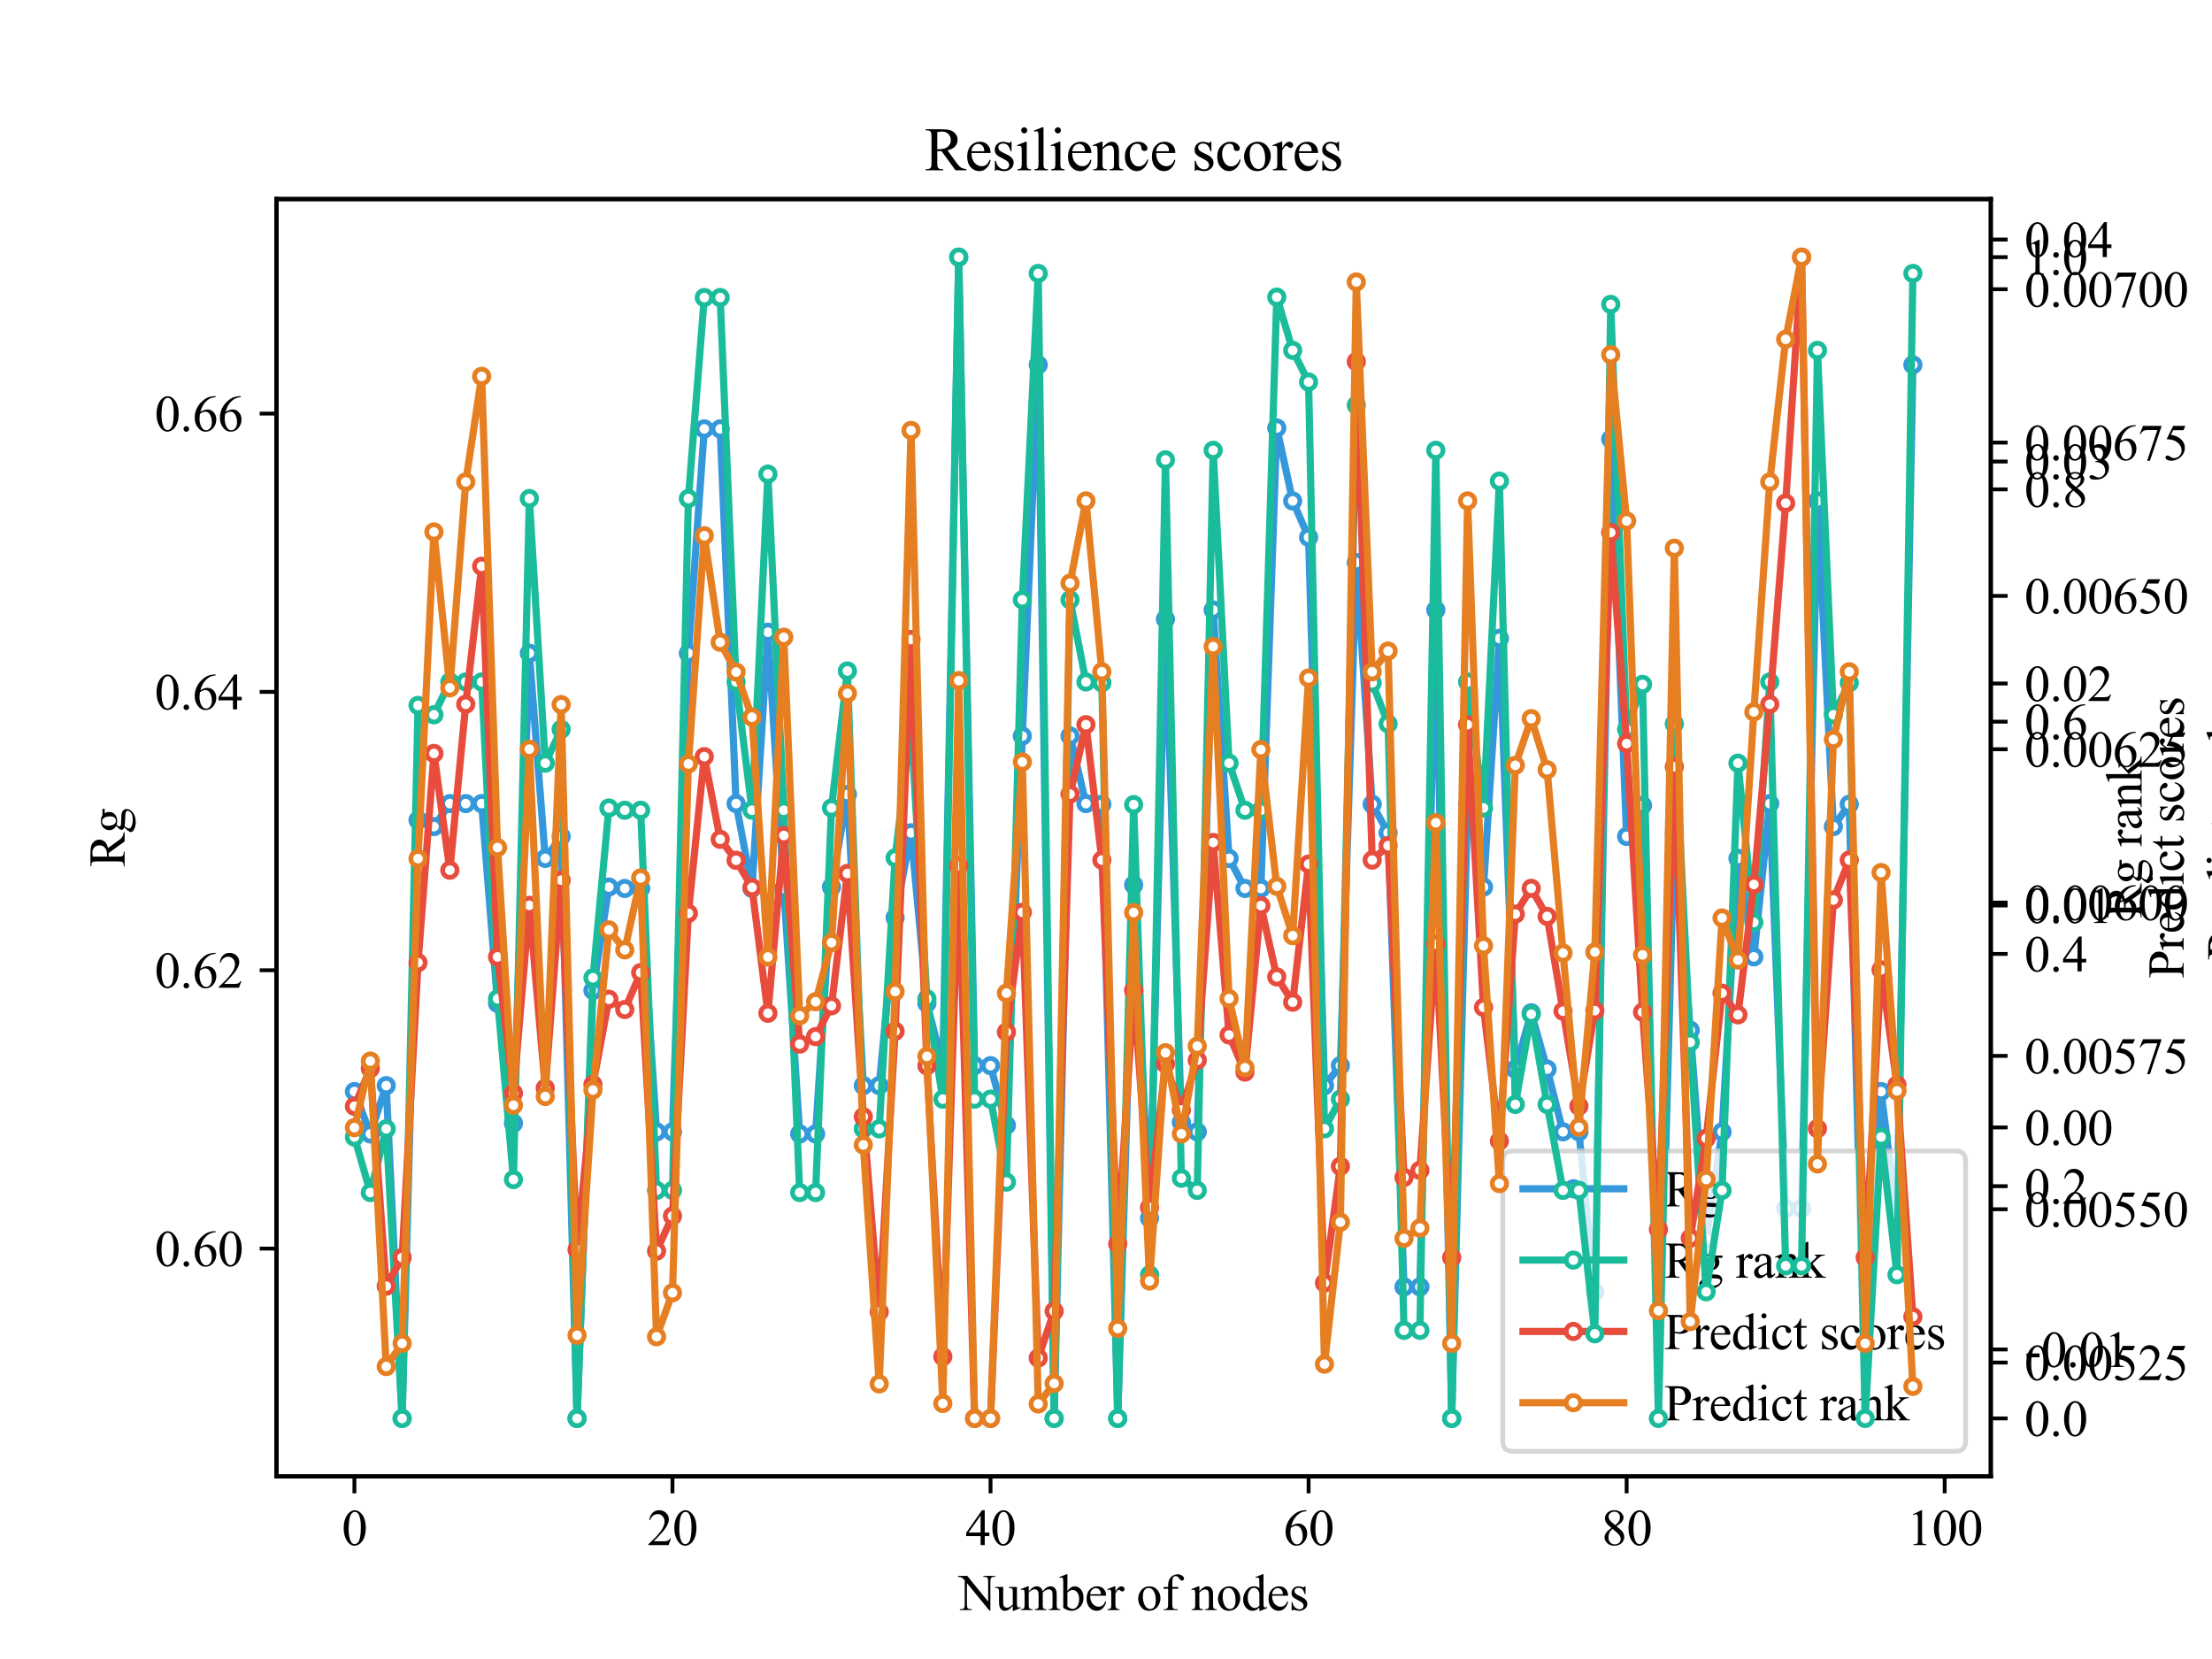 <?xml version="1.0" encoding="utf-8" standalone="no"?>
<!DOCTYPE svg PUBLIC "-//W3C//DTD SVG 1.1//EN"
  "http://www.w3.org/Graphics/SVG/1.1/DTD/svg11.dtd">
<svg xmlns:xlink="http://www.w3.org/1999/xlink" width="460.8pt" height="345.6pt" viewBox="0 0 460.8 345.6" xmlns="http://www.w3.org/2000/svg" version="1.1">
 <defs>
  <style type="text/css">*{stroke-linejoin: round; stroke-linecap: butt}</style>
 </defs>
 <g id="figure_1">
  <g id="patch_1">
   <path d="M 0 345.6 
L 460.8 345.6 
L 460.8 0 
L 0 0 
z
" style="fill: #ffffff"/>
  </g>
  <g id="axes_1">
   <g id="patch_2">
    <path d="M 57.6 307.584 
L 414.72 307.584 
L 414.72 41.472 
L 57.6 41.472 
z
" style="fill: #ffffff"/>
   </g>
   <g id="matplotlib.axis_1">
    <g id="xtick_1">
     <g id="line2d_1">
      <defs>
       <path id="m39783ca618" d="M 0 0 
L 0 3.5 
" style="stroke: #000000; stroke-width: 0.8"/>
      </defs>
      <g>
       <use xlink:href="#m39783ca618" x="73.833" y="307.584" style="stroke: #000000; stroke-width: 0.8"/>
      </g>
     </g>
     <g id="text_1">
      <!-- 0 -->
      <g transform="translate(71.208 321.875) scale(0.105 -0.105)">
       <defs>
        <path id="TimesNewRomanPSMT-30" d="M 231 2094 
Q 231 2819 450 3342 
Q 669 3866 1031 4122 
Q 1313 4325 1613 4325 
Q 2100 4325 2488 3828 
Q 2972 3213 2972 2159 
Q 2972 1422 2759 906 
Q 2547 391 2217 158 
Q 1888 -75 1581 -75 
Q 975 -75 572 641 
Q 231 1244 231 2094 
z
M 844 2016 
Q 844 1141 1059 588 
Q 1238 122 1591 122 
Q 1759 122 1940 273 
Q 2122 425 2216 781 
Q 2359 1319 2359 2297 
Q 2359 3022 2209 3506 
Q 2097 3866 1919 4016 
Q 1791 4119 1609 4119 
Q 1397 4119 1231 3928 
Q 1006 3669 925 3112 
Q 844 2556 844 2016 
z
" transform="scale(0.016)"/>
       </defs>
       <use xlink:href="#TimesNewRomanPSMT-30"/>
      </g>
     </g>
    </g>
    <g id="xtick_2">
     <g id="line2d_2">
      <g>
       <use xlink:href="#m39783ca618" x="140.089" y="307.584" style="stroke: #000000; stroke-width: 0.8"/>
      </g>
     </g>
     <g id="text_2">
      <!-- 20 -->
      <g transform="translate(134.839 321.875) scale(0.105 -0.105)">
       <defs>
        <path id="TimesNewRomanPSMT-32" d="M 2934 816 
L 2638 0 
L 138 0 
L 138 116 
Q 1241 1122 1691 1759 
Q 2141 2397 2141 2925 
Q 2141 3328 1894 3587 
Q 1647 3847 1303 3847 
Q 991 3847 742 3664 
Q 494 3481 375 3128 
L 259 3128 
Q 338 3706 661 4015 
Q 984 4325 1469 4325 
Q 1984 4325 2329 3994 
Q 2675 3663 2675 3213 
Q 2675 2891 2525 2569 
Q 2294 2063 1775 1497 
Q 997 647 803 472 
L 1909 472 
Q 2247 472 2383 497 
Q 2519 522 2628 598 
Q 2738 675 2819 816 
L 2934 816 
z
" transform="scale(0.016)"/>
       </defs>
       <use xlink:href="#TimesNewRomanPSMT-32"/>
       <use xlink:href="#TimesNewRomanPSMT-30" x="50"/>
      </g>
     </g>
    </g>
    <g id="xtick_3">
     <g id="line2d_3">
      <g>
       <use xlink:href="#m39783ca618" x="206.345" y="307.584" style="stroke: #000000; stroke-width: 0.8"/>
      </g>
     </g>
     <g id="text_3">
      <!-- 40 -->
      <g transform="translate(201.095 321.875) scale(0.105 -0.105)">
       <defs>
        <path id="TimesNewRomanPSMT-34" d="M 2978 1563 
L 2978 1119 
L 2409 1119 
L 2409 0 
L 1894 0 
L 1894 1119 
L 100 1119 
L 100 1519 
L 2066 4325 
L 2409 4325 
L 2409 1563 
L 2978 1563 
z
M 1894 1563 
L 1894 3666 
L 406 1563 
L 1894 1563 
z
" transform="scale(0.016)"/>
       </defs>
       <use xlink:href="#TimesNewRomanPSMT-34"/>
       <use xlink:href="#TimesNewRomanPSMT-30" x="50"/>
      </g>
     </g>
    </g>
    <g id="xtick_4">
     <g id="line2d_4">
      <g>
       <use xlink:href="#m39783ca618" x="272.601" y="307.584" style="stroke: #000000; stroke-width: 0.8"/>
      </g>
     </g>
     <g id="text_4">
      <!-- 60 -->
      <g transform="translate(267.351 321.875) scale(0.105 -0.105)">
       <defs>
        <path id="TimesNewRomanPSMT-36" d="M 2869 4325 
L 2869 4209 
Q 2456 4169 2195 4045 
Q 1934 3922 1679 3669 
Q 1425 3416 1258 3105 
Q 1091 2794 978 2366 
Q 1428 2675 1881 2675 
Q 2316 2675 2634 2325 
Q 2953 1975 2953 1425 
Q 2953 894 2631 456 
Q 2244 -75 1606 -75 
Q 1172 -75 869 213 
Q 275 772 275 1663 
Q 275 2231 503 2743 
Q 731 3256 1154 3653 
Q 1578 4050 1965 4187 
Q 2353 4325 2688 4325 
L 2869 4325 
z
M 925 2138 
Q 869 1716 869 1456 
Q 869 1156 980 804 
Q 1091 453 1309 247 
Q 1469 100 1697 100 
Q 1969 100 2183 356 
Q 2397 613 2397 1088 
Q 2397 1622 2184 2012 
Q 1972 2403 1581 2403 
Q 1463 2403 1327 2353 
Q 1191 2303 925 2138 
z
" transform="scale(0.016)"/>
       </defs>
       <use xlink:href="#TimesNewRomanPSMT-36"/>
       <use xlink:href="#TimesNewRomanPSMT-30" x="50"/>
      </g>
     </g>
    </g>
    <g id="xtick_5">
     <g id="line2d_5">
      <g>
       <use xlink:href="#m39783ca618" x="338.857" y="307.584" style="stroke: #000000; stroke-width: 0.8"/>
      </g>
     </g>
     <g id="text_5">
      <!-- 80 -->
      <g transform="translate(333.607 321.875) scale(0.105 -0.105)">
       <defs>
        <path id="TimesNewRomanPSMT-38" d="M 1228 2134 
Q 725 2547 579 2797 
Q 434 3047 434 3316 
Q 434 3728 753 4026 
Q 1072 4325 1600 4325 
Q 2113 4325 2425 4047 
Q 2738 3769 2738 3413 
Q 2738 3175 2569 2928 
Q 2400 2681 1866 2347 
Q 2416 1922 2594 1678 
Q 2831 1359 2831 1006 
Q 2831 559 2490 242 
Q 2150 -75 1597 -75 
Q 994 -75 656 303 
Q 388 606 388 966 
Q 388 1247 577 1523 
Q 766 1800 1228 2134 
z
M 1719 2469 
Q 2094 2806 2194 3001 
Q 2294 3197 2294 3444 
Q 2294 3772 2109 3958 
Q 1925 4144 1606 4144 
Q 1288 4144 1088 3959 
Q 888 3775 888 3528 
Q 888 3366 970 3203 
Q 1053 3041 1206 2894 
L 1719 2469 
z
M 1375 2016 
Q 1116 1797 991 1539 
Q 866 1281 866 981 
Q 866 578 1086 336 
Q 1306 94 1647 94 
Q 1984 94 2187 284 
Q 2391 475 2391 747 
Q 2391 972 2272 1150 
Q 2050 1481 1375 2016 
z
" transform="scale(0.016)"/>
       </defs>
       <use xlink:href="#TimesNewRomanPSMT-38"/>
       <use xlink:href="#TimesNewRomanPSMT-30" x="50"/>
      </g>
     </g>
    </g>
    <g id="xtick_6">
     <g id="line2d_6">
      <g>
       <use xlink:href="#m39783ca618" x="405.113" y="307.584" style="stroke: #000000; stroke-width: 0.8"/>
      </g>
     </g>
     <g id="text_6">
      <!-- 100 -->
      <g transform="translate(397.238 321.875) scale(0.105 -0.105)">
       <defs>
        <path id="TimesNewRomanPSMT-31" d="M 750 3822 
L 1781 4325 
L 1884 4325 
L 1884 747 
Q 1884 391 1914 303 
Q 1944 216 2037 169 
Q 2131 122 2419 116 
L 2419 0 
L 825 0 
L 825 116 
Q 1125 122 1212 167 
Q 1300 213 1334 289 
Q 1369 366 1369 747 
L 1369 3034 
Q 1369 3497 1338 3628 
Q 1316 3728 1258 3775 
Q 1200 3822 1119 3822 
Q 1003 3822 797 3725 
L 750 3822 
z
" transform="scale(0.016)"/>
       </defs>
       <use xlink:href="#TimesNewRomanPSMT-31"/>
       <use xlink:href="#TimesNewRomanPSMT-30" x="50"/>
       <use xlink:href="#TimesNewRomanPSMT-30" x="100"/>
      </g>
     </g>
    </g>
    <g id="text_7">
     <!-- Number of nodes -->
     <g transform="translate(199.709 335.412) scale(0.105 -0.105)">
      <defs>
       <path id="TimesNewRomanPSMT-4e" d="M -84 4238 
L 1066 4238 
L 3656 1059 
L 3656 3503 
Q 3656 3894 3569 3991 
Q 3453 4122 3203 4122 
L 3056 4122 
L 3056 4238 
L 4531 4238 
L 4531 4122 
L 4381 4122 
Q 4113 4122 4000 3959 
Q 3931 3859 3931 3503 
L 3931 -69 
L 3819 -69 
L 1025 3344 
L 1025 734 
Q 1025 344 1109 247 
Q 1228 116 1475 116 
L 1625 116 
L 1625 0 
L 150 0 
L 150 116 
L 297 116 
Q 569 116 681 278 
Q 750 378 750 734 
L 750 3681 
Q 566 3897 470 3965 
Q 375 4034 191 4094 
Q 100 4122 -84 4122 
L -84 4238 
z
" transform="scale(0.016)"/>
       <path id="TimesNewRomanPSMT-75" d="M 2709 2863 
L 2709 1128 
Q 2709 631 2732 520 
Q 2756 409 2807 365 
Q 2859 322 2928 322 
Q 3025 322 3147 375 
L 3191 266 
L 2334 -88 
L 2194 -88 
L 2194 519 
Q 1825 119 1631 15 
Q 1438 -88 1222 -88 
Q 981 -88 804 51 
Q 628 191 559 409 
Q 491 628 491 1028 
L 491 2306 
Q 491 2509 447 2587 
Q 403 2666 317 2708 
Q 231 2750 6 2747 
L 6 2863 
L 1009 2863 
L 1009 947 
Q 1009 547 1148 422 
Q 1288 297 1484 297 
Q 1619 297 1789 381 
Q 1959 466 2194 703 
L 2194 2325 
Q 2194 2569 2105 2655 
Q 2016 2741 1734 2747 
L 1734 2863 
L 2709 2863 
z
" transform="scale(0.016)"/>
       <path id="TimesNewRomanPSMT-6d" d="M 1050 2338 
Q 1363 2650 1419 2697 
Q 1559 2816 1721 2881 
Q 1884 2947 2044 2947 
Q 2313 2947 2506 2790 
Q 2700 2634 2766 2338 
Q 3088 2713 3309 2830 
Q 3531 2947 3766 2947 
Q 3994 2947 4170 2830 
Q 4347 2713 4450 2447 
Q 4519 2266 4519 1878 
L 4519 647 
Q 4519 378 4559 278 
Q 4591 209 4675 161 
Q 4759 113 4950 113 
L 4950 0 
L 3538 0 
L 3538 113 
L 3597 113 
Q 3781 113 3884 184 
Q 3956 234 3988 344 
Q 4000 397 4000 647 
L 4000 1878 
Q 4000 2228 3916 2372 
Q 3794 2572 3525 2572 
Q 3359 2572 3192 2489 
Q 3025 2406 2788 2181 
L 2781 2147 
L 2788 2013 
L 2788 647 
Q 2788 353 2820 281 
Q 2853 209 2943 161 
Q 3034 113 3253 113 
L 3253 0 
L 1806 0 
L 1806 113 
Q 2044 113 2133 169 
Q 2222 225 2256 338 
Q 2272 391 2272 647 
L 2272 1878 
Q 2272 2228 2169 2381 
Q 2031 2581 1784 2581 
Q 1616 2581 1450 2491 
Q 1191 2353 1050 2181 
L 1050 647 
Q 1050 366 1089 281 
Q 1128 197 1204 155 
Q 1281 113 1516 113 
L 1516 0 
L 100 0 
L 100 113 
Q 297 113 375 155 
Q 453 197 493 289 
Q 534 381 534 647 
L 534 1741 
Q 534 2213 506 2350 
Q 484 2453 437 2492 
Q 391 2531 309 2531 
Q 222 2531 100 2484 
L 53 2597 
L 916 2947 
L 1050 2947 
L 1050 2338 
z
" transform="scale(0.016)"/>
       <path id="TimesNewRomanPSMT-62" d="M 984 2369 
Q 1400 2947 1881 2947 
Q 2322 2947 2650 2570 
Q 2978 2194 2978 1541 
Q 2978 778 2472 313 
Q 2038 -88 1503 -88 
Q 1253 -88 995 3 
Q 738 94 469 275 
L 469 3241 
Q 469 3728 445 3840 
Q 422 3953 372 3993 
Q 322 4034 247 4034 
Q 159 4034 28 3984 
L -16 4094 
L 844 4444 
L 984 4444 
L 984 2369 
z
M 984 2169 
L 984 456 
Q 1144 300 1314 220 
Q 1484 141 1663 141 
Q 1947 141 2192 453 
Q 2438 766 2438 1363 
Q 2438 1913 2192 2208 
Q 1947 2503 1634 2503 
Q 1469 2503 1303 2419 
Q 1178 2356 984 2169 
z
" transform="scale(0.016)"/>
       <path id="TimesNewRomanPSMT-65" d="M 681 1784 
Q 678 1147 991 784 
Q 1303 422 1725 422 
Q 2006 422 2214 576 
Q 2422 731 2563 1106 
L 2659 1044 
Q 2594 616 2278 264 
Q 1963 -88 1488 -88 
Q 972 -88 605 314 
Q 238 716 238 1394 
Q 238 2128 614 2539 
Q 991 2950 1559 2950 
Q 2041 2950 2350 2633 
Q 2659 2316 2659 1784 
L 681 1784 
z
M 681 1966 
L 2006 1966 
Q 1991 2241 1941 2353 
Q 1863 2528 1708 2628 
Q 1553 2728 1384 2728 
Q 1125 2728 920 2526 
Q 716 2325 681 1966 
z
" transform="scale(0.016)"/>
       <path id="TimesNewRomanPSMT-72" d="M 1038 2947 
L 1038 2303 
Q 1397 2947 1775 2947 
Q 1947 2947 2059 2842 
Q 2172 2738 2172 2600 
Q 2172 2478 2090 2393 
Q 2009 2309 1897 2309 
Q 1788 2309 1652 2417 
Q 1516 2525 1450 2525 
Q 1394 2525 1328 2463 
Q 1188 2334 1038 2041 
L 1038 669 
Q 1038 431 1097 309 
Q 1138 225 1241 169 
Q 1344 113 1538 113 
L 1538 0 
L 72 0 
L 72 113 
Q 291 113 397 181 
Q 475 231 506 341 
Q 522 394 522 644 
L 522 1753 
Q 522 2253 501 2348 
Q 481 2444 426 2487 
Q 372 2531 291 2531 
Q 194 2531 72 2484 
L 41 2597 
L 906 2947 
L 1038 2947 
z
" transform="scale(0.016)"/>
       <path id="TimesNewRomanPSMT-20" transform="scale(0.016)"/>
       <path id="TimesNewRomanPSMT-6f" d="M 1600 2947 
Q 2250 2947 2644 2453 
Q 2978 2031 2978 1484 
Q 2978 1100 2793 706 
Q 2609 313 2286 112 
Q 1963 -88 1566 -88 
Q 919 -88 538 428 
Q 216 863 216 1403 
Q 216 1797 411 2186 
Q 606 2575 925 2761 
Q 1244 2947 1600 2947 
z
M 1503 2744 
Q 1338 2744 1170 2645 
Q 1003 2547 900 2300 
Q 797 2053 797 1666 
Q 797 1041 1045 587 
Q 1294 134 1700 134 
Q 2003 134 2200 384 
Q 2397 634 2397 1244 
Q 2397 2006 2069 2444 
Q 1847 2744 1503 2744 
z
" transform="scale(0.016)"/>
       <path id="TimesNewRomanPSMT-66" d="M 1319 2638 
L 1319 756 
Q 1319 356 1406 250 
Q 1522 113 1716 113 
L 1975 113 
L 1975 0 
L 266 0 
L 266 113 
L 394 113 
Q 519 113 622 175 
Q 725 238 764 344 
Q 803 450 803 756 
L 803 2638 
L 247 2638 
L 247 2863 
L 803 2863 
L 803 3050 
Q 803 3478 940 3775 
Q 1078 4072 1361 4255 
Q 1644 4438 1997 4438 
Q 2325 4438 2600 4225 
Q 2781 4084 2781 3909 
Q 2781 3816 2700 3733 
Q 2619 3650 2525 3650 
Q 2453 3650 2373 3701 
Q 2294 3753 2178 3923 
Q 2063 4094 1966 4153 
Q 1869 4213 1750 4213 
Q 1606 4213 1506 4136 
Q 1406 4059 1362 3898 
Q 1319 3738 1319 3069 
L 1319 2863 
L 2056 2863 
L 2056 2638 
L 1319 2638 
z
" transform="scale(0.016)"/>
       <path id="TimesNewRomanPSMT-6e" d="M 1034 2341 
Q 1538 2947 1994 2947 
Q 2228 2947 2397 2830 
Q 2566 2713 2666 2444 
Q 2734 2256 2734 1869 
L 2734 647 
Q 2734 375 2778 278 
Q 2813 200 2889 156 
Q 2966 113 3172 113 
L 3172 0 
L 1756 0 
L 1756 113 
L 1816 113 
Q 2016 113 2095 173 
Q 2175 234 2206 353 
Q 2219 400 2219 647 
L 2219 1819 
Q 2219 2209 2117 2386 
Q 2016 2563 1775 2563 
Q 1403 2563 1034 2156 
L 1034 647 
Q 1034 356 1069 288 
Q 1113 197 1189 155 
Q 1266 113 1500 113 
L 1500 0 
L 84 0 
L 84 113 
L 147 113 
Q 366 113 442 223 
Q 519 334 519 647 
L 519 1709 
Q 519 2225 495 2337 
Q 472 2450 423 2490 
Q 375 2531 294 2531 
Q 206 2531 84 2484 
L 38 2597 
L 900 2947 
L 1034 2947 
L 1034 2341 
z
" transform="scale(0.016)"/>
       <path id="TimesNewRomanPSMT-64" d="M 2222 322 
Q 2013 103 1813 7 
Q 1613 -88 1381 -88 
Q 913 -88 563 304 
Q 213 697 213 1313 
Q 213 1928 600 2439 
Q 988 2950 1597 2950 
Q 1975 2950 2222 2709 
L 2222 3238 
Q 2222 3728 2198 3840 
Q 2175 3953 2125 3993 
Q 2075 4034 2000 4034 
Q 1919 4034 1784 3984 
L 1744 4094 
L 2597 4444 
L 2738 4444 
L 2738 1134 
Q 2738 631 2761 520 
Q 2784 409 2836 365 
Q 2888 322 2956 322 
Q 3041 322 3181 375 
L 3216 266 
L 2366 -88 
L 2222 -88 
L 2222 322 
z
M 2222 541 
L 2222 2016 
Q 2203 2228 2109 2403 
Q 2016 2578 1861 2667 
Q 1706 2756 1559 2756 
Q 1284 2756 1069 2509 
Q 784 2184 784 1559 
Q 784 928 1059 592 
Q 1334 256 1672 256 
Q 1956 256 2222 541 
z
" transform="scale(0.016)"/>
       <path id="TimesNewRomanPSMT-73" d="M 2050 2947 
L 2050 1972 
L 1947 1972 
Q 1828 2431 1642 2597 
Q 1456 2763 1169 2763 
Q 950 2763 815 2647 
Q 681 2531 681 2391 
Q 681 2216 781 2091 
Q 878 1963 1175 1819 
L 1631 1597 
Q 2266 1288 2266 781 
Q 2266 391 1970 151 
Q 1675 -88 1309 -88 
Q 1047 -88 709 6 
Q 606 38 541 38 
Q 469 38 428 -44 
L 325 -44 
L 325 978 
L 428 978 
Q 516 541 762 319 
Q 1009 97 1316 97 
Q 1531 97 1667 223 
Q 1803 350 1803 528 
Q 1803 744 1651 891 
Q 1500 1038 1047 1263 
Q 594 1488 453 1669 
Q 313 1847 313 2119 
Q 313 2472 555 2709 
Q 797 2947 1181 2947 
Q 1350 2947 1591 2875 
Q 1750 2828 1803 2828 
Q 1853 2828 1881 2850 
Q 1909 2872 1947 2947 
L 2050 2947 
z
" transform="scale(0.016)"/>
      </defs>
      <use xlink:href="#TimesNewRomanPSMT-4e"/>
      <use xlink:href="#TimesNewRomanPSMT-75" x="72.217"/>
      <use xlink:href="#TimesNewRomanPSMT-6d" x="122.217"/>
      <use xlink:href="#TimesNewRomanPSMT-62" x="200"/>
      <use xlink:href="#TimesNewRomanPSMT-65" x="250"/>
      <use xlink:href="#TimesNewRomanPSMT-72" x="294.385"/>
      <use xlink:href="#TimesNewRomanPSMT-20" x="327.686"/>
      <use xlink:href="#TimesNewRomanPSMT-6f" x="352.686"/>
      <use xlink:href="#TimesNewRomanPSMT-66" x="402.686"/>
      <use xlink:href="#TimesNewRomanPSMT-20" x="435.986"/>
      <use xlink:href="#TimesNewRomanPSMT-6e" x="460.986"/>
      <use xlink:href="#TimesNewRomanPSMT-6f" x="510.986"/>
      <use xlink:href="#TimesNewRomanPSMT-64" x="560.986"/>
      <use xlink:href="#TimesNewRomanPSMT-65" x="610.986"/>
      <use xlink:href="#TimesNewRomanPSMT-73" x="655.371"/>
     </g>
    </g>
   </g>
   <g id="matplotlib.axis_2">
    <g id="ytick_1">
     <g id="line2d_7">
      <defs>
       <path id="m81a91878f3" d="M 0 0 
L -3.5 0 
" style="stroke: #000000; stroke-width: 0.8"/>
      </defs>
      <g>
       <use xlink:href="#m81a91878f3" x="57.6" y="260.104" style="stroke: #000000; stroke-width: 0.8"/>
      </g>
     </g>
     <g id="text_8">
      <!-- 0.60 -->
      <g transform="translate(32.225 263.75) scale(0.105 -0.105)">
       <defs>
        <path id="TimesNewRomanPSMT-2e" d="M 800 606 
Q 947 606 1047 504 
Q 1147 403 1147 259 
Q 1147 116 1045 14 
Q 944 -88 800 -88 
Q 656 -88 554 14 
Q 453 116 453 259 
Q 453 406 554 506 
Q 656 606 800 606 
z
" transform="scale(0.016)"/>
       </defs>
       <use xlink:href="#TimesNewRomanPSMT-30"/>
       <use xlink:href="#TimesNewRomanPSMT-2e" x="50"/>
       <use xlink:href="#TimesNewRomanPSMT-36" x="75"/>
       <use xlink:href="#TimesNewRomanPSMT-30" x="125"/>
      </g>
     </g>
    </g>
    <g id="ytick_2">
     <g id="line2d_8">
      <g>
       <use xlink:href="#m81a91878f3" x="57.6" y="202.12" style="stroke: #000000; stroke-width: 0.8"/>
      </g>
     </g>
     <g id="text_9">
      <!-- 0.62 -->
      <g transform="translate(32.225 205.765) scale(0.105 -0.105)">
       <use xlink:href="#TimesNewRomanPSMT-30"/>
       <use xlink:href="#TimesNewRomanPSMT-2e" x="50"/>
       <use xlink:href="#TimesNewRomanPSMT-36" x="75"/>
       <use xlink:href="#TimesNewRomanPSMT-32" x="125"/>
      </g>
     </g>
    </g>
    <g id="ytick_3">
     <g id="line2d_9">
      <g>
       <use xlink:href="#m81a91878f3" x="57.6" y="144.136" style="stroke: #000000; stroke-width: 0.8"/>
      </g>
     </g>
     <g id="text_10">
      <!-- 0.64 -->
      <g transform="translate(32.225 147.781) scale(0.105 -0.105)">
       <use xlink:href="#TimesNewRomanPSMT-30"/>
       <use xlink:href="#TimesNewRomanPSMT-2e" x="50"/>
       <use xlink:href="#TimesNewRomanPSMT-36" x="75"/>
       <use xlink:href="#TimesNewRomanPSMT-34" x="125"/>
      </g>
     </g>
    </g>
    <g id="ytick_4">
     <g id="line2d_10">
      <g>
       <use xlink:href="#m81a91878f3" x="57.6" y="86.152" style="stroke: #000000; stroke-width: 0.8"/>
      </g>
     </g>
     <g id="text_11">
      <!-- 0.66 -->
      <g transform="translate(32.225 89.797) scale(0.105 -0.105)">
       <use xlink:href="#TimesNewRomanPSMT-30"/>
       <use xlink:href="#TimesNewRomanPSMT-2e" x="50"/>
       <use xlink:href="#TimesNewRomanPSMT-36" x="75"/>
       <use xlink:href="#TimesNewRomanPSMT-36" x="125"/>
      </g>
     </g>
    </g>
    <g id="text_12">
     <!-- Rg -->
     <g transform="translate(25.959 180.655) rotate(-90) scale(0.105 -0.105)">
      <defs>
       <path id="TimesNewRomanPSMT-52" d="M 4325 0 
L 3194 0 
L 1759 1981 
Q 1600 1975 1500 1975 
Q 1459 1975 1412 1976 
Q 1366 1978 1316 1981 
L 1316 750 
Q 1316 350 1403 253 
Q 1522 116 1759 116 
L 1925 116 
L 1925 0 
L 109 0 
L 109 116 
L 269 116 
Q 538 116 653 291 
Q 719 388 719 750 
L 719 3488 
Q 719 3888 631 3984 
Q 509 4122 269 4122 
L 109 4122 
L 109 4238 
L 1653 4238 
Q 2328 4238 2648 4139 
Q 2969 4041 3192 3777 
Q 3416 3513 3416 3147 
Q 3416 2756 3161 2468 
Q 2906 2181 2372 2063 
L 3247 847 
Q 3547 428 3762 290 
Q 3978 153 4325 116 
L 4325 0 
z
M 1316 2178 
Q 1375 2178 1419 2176 
Q 1463 2175 1491 2175 
Q 2097 2175 2405 2437 
Q 2713 2700 2713 3106 
Q 2713 3503 2464 3751 
Q 2216 4000 1806 4000 
Q 1625 4000 1316 3941 
L 1316 2178 
z
" transform="scale(0.016)"/>
       <path id="TimesNewRomanPSMT-67" d="M 966 1044 
Q 703 1172 562 1401 
Q 422 1631 422 1909 
Q 422 2334 742 2640 
Q 1063 2947 1563 2947 
Q 1972 2947 2272 2747 
L 2878 2747 
Q 3013 2747 3034 2739 
Q 3056 2731 3066 2713 
Q 3084 2684 3084 2613 
Q 3084 2531 3069 2500 
Q 3059 2484 3036 2475 
Q 3013 2466 2878 2466 
L 2506 2466 
Q 2681 2241 2681 1891 
Q 2681 1491 2375 1206 
Q 2069 922 1553 922 
Q 1341 922 1119 984 
Q 981 866 932 777 
Q 884 688 884 625 
Q 884 572 936 522 
Q 988 472 1138 450 
Q 1225 438 1575 428 
Q 2219 413 2409 384 
Q 2700 344 2873 169 
Q 3047 -6 3047 -263 
Q 3047 -616 2716 -925 
Q 2228 -1381 1444 -1381 
Q 841 -1381 425 -1109 
Q 191 -953 191 -784 
Q 191 -709 225 -634 
Q 278 -519 444 -313 
Q 466 -284 763 25 
Q 600 122 533 198 
Q 466 275 466 372 
Q 466 481 555 628 
Q 644 775 966 1044 
z
M 1509 2797 
Q 1278 2797 1122 2612 
Q 966 2428 966 2047 
Q 966 1553 1178 1281 
Q 1341 1075 1591 1075 
Q 1828 1075 1981 1253 
Q 2134 1431 2134 1813 
Q 2134 2309 1919 2591 
Q 1759 2797 1509 2797 
z
M 934 0 
Q 788 -159 713 -296 
Q 638 -434 638 -550 
Q 638 -700 819 -813 
Q 1131 -1006 1722 -1006 
Q 2284 -1006 2551 -807 
Q 2819 -609 2819 -384 
Q 2819 -222 2659 -153 
Q 2497 -84 2016 -72 
Q 1313 -53 934 0 
z
" transform="scale(0.016)"/>
      </defs>
      <use xlink:href="#TimesNewRomanPSMT-52"/>
      <use xlink:href="#TimesNewRomanPSMT-67" x="66.699"/>
     </g>
    </g>
   </g>
   <g id="line2d_11">
    <path d="M 73.833 227.39 
L 77.146 236.214 
L 80.458 226.154 
L 83.771 295.488 
L 87.084 170.844 
L 90.397 172.202 
L 93.71 167.403 
L 97.022 167.403 
L 100.335 167.403 
L 103.648 209 
L 106.961 233.997 
L 110.274 136.086 
L 113.586 178.822 
L 116.899 174.244 
L 120.212 295.488 
L 123.525 206.336 
L 126.838 184.787 
L 130.15 185.085 
L 133.463 185.085 
L 136.776 235.784 
L 140.089 235.784 
L 143.402 136.086 
L 146.714 89.345 
L 150.027 89.345 
L 153.34 167.403 
L 156.653 185.079 
L 159.966 131.707 
L 163.278 185.079 
L 166.591 236.214 
L 169.904 236.214 
L 173.217 184.787 
L 176.53 165.502 
L 179.842 226.154 
L 183.155 226.154 
L 186.468 191.157 
L 189.781 173.487 
L 193.094 209 
L 196.406 221.99 
L 199.719 53.568 
L 203.032 221.99 
L 206.345 221.99 
L 209.658 234.411 
L 212.97 153.327 
L 216.283 76.001 
L 219.596 295.488 
L 222.909 153.327 
L 226.222 167.403 
L 229.534 167.536 
L 232.847 295.488 
L 236.16 184.339 
L 239.473 253.776 
L 242.786 128.982 
L 246.098 233.793 
L 249.411 235.784 
L 252.724 127.067 
L 256.037 178.822 
L 259.35 185.085 
L 262.662 185.079 
L 265.975 89.156 
L 269.288 104.354 
L 272.601 111.929 
L 275.914 226.154 
L 279.226 221.99 
L 282.539 117.189 
L 285.852 167.536 
L 289.165 173.487 
L 292.478 268.086 
L 295.79 268.086 
L 299.103 127.067 
L 302.416 295.488 
L 305.729 167.403 
L 309.042 184.787 
L 312.354 132.989 
L 315.667 222.72 
L 318.98 210.981 
L 322.293 222.72 
L 325.606 235.784 
L 328.918 235.784 
L 332.231 269.121 
L 335.544 91.471 
L 338.857 174.244 
L 342.17 167.776 
L 345.482 295.488 
L 348.795 173.487 
L 352.108 214.617 
L 355.421 258.062 
L 358.734 235.784 
L 362.046 178.822 
L 365.359 199.333 
L 368.672 167.403 
L 371.985 251.754 
L 375.298 251.754 
L 378.61 104.354 
L 381.923 172.202 
L 385.236 167.536 
L 388.549 295.488 
L 391.862 227.39 
L 395.174 253.776 
L 398.487 76.001 
" clip-path="url(#p9b107fa7a3)" style="fill: none; stroke: #3498db; stroke-width: 1.5; stroke-linecap: square"/>
    <defs>
     <path id="m74d3c983f6" d="M 0 1.5 
C 0.398 1.5 0.779 1.342 1.061 1.061 
C 1.342 0.779 1.5 0.398 1.5 0 
C 1.5 -0.398 1.342 -0.779 1.061 -1.061 
C 0.779 -1.342 0.398 -1.5 0 -1.5 
C -0.398 -1.5 -0.779 -1.342 -1.061 -1.061 
C -1.342 -0.779 -1.5 -0.398 -1.5 0 
C -1.5 0.398 -1.342 0.779 -1.061 1.061 
C -0.779 1.342 -0.398 1.5 0 1.5 
z
" style="stroke: #3498db"/>
    </defs>
    <g clip-path="url(#p9b107fa7a3)">
     <use xlink:href="#m74d3c983f6" x="73.833" y="227.39" style="fill: #ffffff; stroke: #3498db"/>
     <use xlink:href="#m74d3c983f6" x="77.146" y="236.214" style="fill: #ffffff; stroke: #3498db"/>
     <use xlink:href="#m74d3c983f6" x="80.458" y="226.154" style="fill: #ffffff; stroke: #3498db"/>
     <use xlink:href="#m74d3c983f6" x="83.771" y="295.488" style="fill: #ffffff; stroke: #3498db"/>
     <use xlink:href="#m74d3c983f6" x="87.084" y="170.844" style="fill: #ffffff; stroke: #3498db"/>
     <use xlink:href="#m74d3c983f6" x="90.397" y="172.202" style="fill: #ffffff; stroke: #3498db"/>
     <use xlink:href="#m74d3c983f6" x="93.71" y="167.403" style="fill: #ffffff; stroke: #3498db"/>
     <use xlink:href="#m74d3c983f6" x="97.022" y="167.403" style="fill: #ffffff; stroke: #3498db"/>
     <use xlink:href="#m74d3c983f6" x="100.335" y="167.403" style="fill: #ffffff; stroke: #3498db"/>
     <use xlink:href="#m74d3c983f6" x="103.648" y="209" style="fill: #ffffff; stroke: #3498db"/>
     <use xlink:href="#m74d3c983f6" x="106.961" y="233.997" style="fill: #ffffff; stroke: #3498db"/>
     <use xlink:href="#m74d3c983f6" x="110.274" y="136.086" style="fill: #ffffff; stroke: #3498db"/>
     <use xlink:href="#m74d3c983f6" x="113.586" y="178.822" style="fill: #ffffff; stroke: #3498db"/>
     <use xlink:href="#m74d3c983f6" x="116.899" y="174.244" style="fill: #ffffff; stroke: #3498db"/>
     <use xlink:href="#m74d3c983f6" x="120.212" y="295.488" style="fill: #ffffff; stroke: #3498db"/>
     <use xlink:href="#m74d3c983f6" x="123.525" y="206.336" style="fill: #ffffff; stroke: #3498db"/>
     <use xlink:href="#m74d3c983f6" x="126.838" y="184.787" style="fill: #ffffff; stroke: #3498db"/>
     <use xlink:href="#m74d3c983f6" x="130.15" y="185.085" style="fill: #ffffff; stroke: #3498db"/>
     <use xlink:href="#m74d3c983f6" x="133.463" y="185.085" style="fill: #ffffff; stroke: #3498db"/>
     <use xlink:href="#m74d3c983f6" x="136.776" y="235.784" style="fill: #ffffff; stroke: #3498db"/>
     <use xlink:href="#m74d3c983f6" x="140.089" y="235.784" style="fill: #ffffff; stroke: #3498db"/>
     <use xlink:href="#m74d3c983f6" x="143.402" y="136.086" style="fill: #ffffff; stroke: #3498db"/>
     <use xlink:href="#m74d3c983f6" x="146.714" y="89.345" style="fill: #ffffff; stroke: #3498db"/>
     <use xlink:href="#m74d3c983f6" x="150.027" y="89.345" style="fill: #ffffff; stroke: #3498db"/>
     <use xlink:href="#m74d3c983f6" x="153.34" y="167.403" style="fill: #ffffff; stroke: #3498db"/>
     <use xlink:href="#m74d3c983f6" x="156.653" y="185.079" style="fill: #ffffff; stroke: #3498db"/>
     <use xlink:href="#m74d3c983f6" x="159.966" y="131.707" style="fill: #ffffff; stroke: #3498db"/>
     <use xlink:href="#m74d3c983f6" x="163.278" y="185.079" style="fill: #ffffff; stroke: #3498db"/>
     <use xlink:href="#m74d3c983f6" x="166.591" y="236.214" style="fill: #ffffff; stroke: #3498db"/>
     <use xlink:href="#m74d3c983f6" x="169.904" y="236.214" style="fill: #ffffff; stroke: #3498db"/>
     <use xlink:href="#m74d3c983f6" x="173.217" y="184.787" style="fill: #ffffff; stroke: #3498db"/>
     <use xlink:href="#m74d3c983f6" x="176.53" y="165.502" style="fill: #ffffff; stroke: #3498db"/>
     <use xlink:href="#m74d3c983f6" x="179.842" y="226.154" style="fill: #ffffff; stroke: #3498db"/>
     <use xlink:href="#m74d3c983f6" x="183.155" y="226.154" style="fill: #ffffff; stroke: #3498db"/>
     <use xlink:href="#m74d3c983f6" x="186.468" y="191.157" style="fill: #ffffff; stroke: #3498db"/>
     <use xlink:href="#m74d3c983f6" x="189.781" y="173.487" style="fill: #ffffff; stroke: #3498db"/>
     <use xlink:href="#m74d3c983f6" x="193.094" y="209" style="fill: #ffffff; stroke: #3498db"/>
     <use xlink:href="#m74d3c983f6" x="196.406" y="221.99" style="fill: #ffffff; stroke: #3498db"/>
     <use xlink:href="#m74d3c983f6" x="199.719" y="53.568" style="fill: #ffffff; stroke: #3498db"/>
     <use xlink:href="#m74d3c983f6" x="203.032" y="221.99" style="fill: #ffffff; stroke: #3498db"/>
     <use xlink:href="#m74d3c983f6" x="206.345" y="221.99" style="fill: #ffffff; stroke: #3498db"/>
     <use xlink:href="#m74d3c983f6" x="209.658" y="234.411" style="fill: #ffffff; stroke: #3498db"/>
     <use xlink:href="#m74d3c983f6" x="212.97" y="153.327" style="fill: #ffffff; stroke: #3498db"/>
     <use xlink:href="#m74d3c983f6" x="216.283" y="76.001" style="fill: #ffffff; stroke: #3498db"/>
     <use xlink:href="#m74d3c983f6" x="219.596" y="295.488" style="fill: #ffffff; stroke: #3498db"/>
     <use xlink:href="#m74d3c983f6" x="222.909" y="153.327" style="fill: #ffffff; stroke: #3498db"/>
     <use xlink:href="#m74d3c983f6" x="226.222" y="167.403" style="fill: #ffffff; stroke: #3498db"/>
     <use xlink:href="#m74d3c983f6" x="229.534" y="167.536" style="fill: #ffffff; stroke: #3498db"/>
     <use xlink:href="#m74d3c983f6" x="232.847" y="295.488" style="fill: #ffffff; stroke: #3498db"/>
     <use xlink:href="#m74d3c983f6" x="236.16" y="184.339" style="fill: #ffffff; stroke: #3498db"/>
     <use xlink:href="#m74d3c983f6" x="239.473" y="253.776" style="fill: #ffffff; stroke: #3498db"/>
     <use xlink:href="#m74d3c983f6" x="242.786" y="128.982" style="fill: #ffffff; stroke: #3498db"/>
     <use xlink:href="#m74d3c983f6" x="246.098" y="233.793" style="fill: #ffffff; stroke: #3498db"/>
     <use xlink:href="#m74d3c983f6" x="249.411" y="235.784" style="fill: #ffffff; stroke: #3498db"/>
     <use xlink:href="#m74d3c983f6" x="252.724" y="127.067" style="fill: #ffffff; stroke: #3498db"/>
     <use xlink:href="#m74d3c983f6" x="256.037" y="178.822" style="fill: #ffffff; stroke: #3498db"/>
     <use xlink:href="#m74d3c983f6" x="259.35" y="185.085" style="fill: #ffffff; stroke: #3498db"/>
     <use xlink:href="#m74d3c983f6" x="262.662" y="185.079" style="fill: #ffffff; stroke: #3498db"/>
     <use xlink:href="#m74d3c983f6" x="265.975" y="89.156" style="fill: #ffffff; stroke: #3498db"/>
     <use xlink:href="#m74d3c983f6" x="269.288" y="104.354" style="fill: #ffffff; stroke: #3498db"/>
     <use xlink:href="#m74d3c983f6" x="272.601" y="111.929" style="fill: #ffffff; stroke: #3498db"/>
     <use xlink:href="#m74d3c983f6" x="275.914" y="226.154" style="fill: #ffffff; stroke: #3498db"/>
     <use xlink:href="#m74d3c983f6" x="279.226" y="221.99" style="fill: #ffffff; stroke: #3498db"/>
     <use xlink:href="#m74d3c983f6" x="282.539" y="117.189" style="fill: #ffffff; stroke: #3498db"/>
     <use xlink:href="#m74d3c983f6" x="285.852" y="167.536" style="fill: #ffffff; stroke: #3498db"/>
     <use xlink:href="#m74d3c983f6" x="289.165" y="173.487" style="fill: #ffffff; stroke: #3498db"/>
     <use xlink:href="#m74d3c983f6" x="292.478" y="268.086" style="fill: #ffffff; stroke: #3498db"/>
     <use xlink:href="#m74d3c983f6" x="295.79" y="268.086" style="fill: #ffffff; stroke: #3498db"/>
     <use xlink:href="#m74d3c983f6" x="299.103" y="127.067" style="fill: #ffffff; stroke: #3498db"/>
     <use xlink:href="#m74d3c983f6" x="302.416" y="295.488" style="fill: #ffffff; stroke: #3498db"/>
     <use xlink:href="#m74d3c983f6" x="305.729" y="167.403" style="fill: #ffffff; stroke: #3498db"/>
     <use xlink:href="#m74d3c983f6" x="309.042" y="184.787" style="fill: #ffffff; stroke: #3498db"/>
     <use xlink:href="#m74d3c983f6" x="312.354" y="132.989" style="fill: #ffffff; stroke: #3498db"/>
     <use xlink:href="#m74d3c983f6" x="315.667" y="222.72" style="fill: #ffffff; stroke: #3498db"/>
     <use xlink:href="#m74d3c983f6" x="318.98" y="210.981" style="fill: #ffffff; stroke: #3498db"/>
     <use xlink:href="#m74d3c983f6" x="322.293" y="222.72" style="fill: #ffffff; stroke: #3498db"/>
     <use xlink:href="#m74d3c983f6" x="325.606" y="235.784" style="fill: #ffffff; stroke: #3498db"/>
     <use xlink:href="#m74d3c983f6" x="328.918" y="235.784" style="fill: #ffffff; stroke: #3498db"/>
     <use xlink:href="#m74d3c983f6" x="332.231" y="269.121" style="fill: #ffffff; stroke: #3498db"/>
     <use xlink:href="#m74d3c983f6" x="335.544" y="91.471" style="fill: #ffffff; stroke: #3498db"/>
     <use xlink:href="#m74d3c983f6" x="338.857" y="174.244" style="fill: #ffffff; stroke: #3498db"/>
     <use xlink:href="#m74d3c983f6" x="342.17" y="167.776" style="fill: #ffffff; stroke: #3498db"/>
     <use xlink:href="#m74d3c983f6" x="345.482" y="295.488" style="fill: #ffffff; stroke: #3498db"/>
     <use xlink:href="#m74d3c983f6" x="348.795" y="173.487" style="fill: #ffffff; stroke: #3498db"/>
     <use xlink:href="#m74d3c983f6" x="352.108" y="214.617" style="fill: #ffffff; stroke: #3498db"/>
     <use xlink:href="#m74d3c983f6" x="355.421" y="258.062" style="fill: #ffffff; stroke: #3498db"/>
     <use xlink:href="#m74d3c983f6" x="358.734" y="235.784" style="fill: #ffffff; stroke: #3498db"/>
     <use xlink:href="#m74d3c983f6" x="362.046" y="178.822" style="fill: #ffffff; stroke: #3498db"/>
     <use xlink:href="#m74d3c983f6" x="365.359" y="199.333" style="fill: #ffffff; stroke: #3498db"/>
     <use xlink:href="#m74d3c983f6" x="368.672" y="167.403" style="fill: #ffffff; stroke: #3498db"/>
     <use xlink:href="#m74d3c983f6" x="371.985" y="251.754" style="fill: #ffffff; stroke: #3498db"/>
     <use xlink:href="#m74d3c983f6" x="375.298" y="251.754" style="fill: #ffffff; stroke: #3498db"/>
     <use xlink:href="#m74d3c983f6" x="378.61" y="104.354" style="fill: #ffffff; stroke: #3498db"/>
     <use xlink:href="#m74d3c983f6" x="381.923" y="172.202" style="fill: #ffffff; stroke: #3498db"/>
     <use xlink:href="#m74d3c983f6" x="385.236" y="167.536" style="fill: #ffffff; stroke: #3498db"/>
     <use xlink:href="#m74d3c983f6" x="388.549" y="295.488" style="fill: #ffffff; stroke: #3498db"/>
     <use xlink:href="#m74d3c983f6" x="391.862" y="227.39" style="fill: #ffffff; stroke: #3498db"/>
     <use xlink:href="#m74d3c983f6" x="395.174" y="253.776" style="fill: #ffffff; stroke: #3498db"/>
     <use xlink:href="#m74d3c983f6" x="398.487" y="76.001" style="fill: #ffffff; stroke: #3498db"/>
    </g>
   </g>
   <g id="patch_3">
    <path d="M 57.6 307.584 
L 57.6 41.472 
" style="fill: none; stroke: #000000; stroke-width: 0.8; stroke-linejoin: miter; stroke-linecap: square"/>
   </g>
   <g id="patch_4">
    <path d="M 414.72 307.584 
L 414.72 41.472 
" style="fill: none; stroke: #000000; stroke-width: 0.8; stroke-linejoin: miter; stroke-linecap: square"/>
   </g>
   <g id="patch_5">
    <path d="M 57.6 307.584 
L 414.72 307.584 
" style="fill: none; stroke: #000000; stroke-width: 0.8; stroke-linejoin: miter; stroke-linecap: square"/>
   </g>
   <g id="patch_6">
    <path d="M 57.6 41.472 
L 414.72 41.472 
" style="fill: none; stroke: #000000; stroke-width: 0.8; stroke-linejoin: miter; stroke-linecap: square"/>
   </g>
   <g id="legend_1">
    <g id="patch_7">
     <path d="M 315.162 302.334 
L 407.37 302.334 
Q 409.47 302.334 409.47 300.234 
L 409.47 241.861 
Q 409.47 239.761 407.37 239.761 
L 315.162 239.761 
Q 313.062 239.761 313.062 241.861 
L 313.062 300.234 
Q 313.062 302.334 315.162 302.334 
z
" style="fill: #ffffff; opacity: 0.8; stroke: #cccccc; stroke-linejoin: miter"/>
    </g>
    <g id="line2d_12">
     <path d="M 317.262 247.636 
L 327.762 247.636 
L 338.262 247.636 
" style="fill: none; stroke: #3498db; stroke-width: 1.5; stroke-linecap: square"/>
     <g>
      <use xlink:href="#m74d3c983f6" x="327.762" y="247.636" style="fill: #ffffff; stroke: #3498db"/>
     </g>
    </g>
    <g id="text_13">
     <!-- Rg -->
     <g transform="translate(346.662 251.311) scale(0.105 -0.105)">
      <use xlink:href="#TimesNewRomanPSMT-52"/>
      <use xlink:href="#TimesNewRomanPSMT-67" x="66.699"/>
     </g>
    </g>
    <g id="line2d_13">
     <path d="M 317.262 262.501 
L 327.762 262.501 
L 338.262 262.501 
" style="fill: none; stroke: #1abc9c; stroke-width: 1.5; stroke-linecap: square"/>
     <defs>
      <path id="mdfb603491d" d="M 0 1.5 
C 0.398 1.5 0.779 1.342 1.061 1.061 
C 1.342 0.779 1.5 0.398 1.5 0 
C 1.5 -0.398 1.342 -0.779 1.061 -1.061 
C 0.779 -1.342 0.398 -1.5 0 -1.5 
C -0.398 -1.5 -0.779 -1.342 -1.061 -1.061 
C -1.342 -0.779 -1.5 -0.398 -1.5 0 
C -1.5 0.398 -1.342 0.779 -1.061 1.061 
C -0.779 1.342 -0.398 1.5 0 1.5 
z
" style="stroke: #1abc9c"/>
     </defs>
     <g>
      <use xlink:href="#mdfb603491d" x="327.762" y="262.501" style="fill: #ffffff; stroke: #1abc9c"/>
     </g>
    </g>
    <g id="text_14">
     <!-- Rg rank -->
     <g transform="translate(346.662 266.176) scale(0.105 -0.105)">
      <defs>
       <path id="TimesNewRomanPSMT-61" d="M 1822 413 
Q 1381 72 1269 19 
Q 1100 -59 909 -59 
Q 613 -59 420 144 
Q 228 347 228 678 
Q 228 888 322 1041 
Q 450 1253 767 1440 
Q 1084 1628 1822 1897 
L 1822 2009 
Q 1822 2438 1686 2597 
Q 1550 2756 1291 2756 
Q 1094 2756 978 2650 
Q 859 2544 859 2406 
L 866 2225 
Q 866 2081 792 2003 
Q 719 1925 600 1925 
Q 484 1925 411 2006 
Q 338 2088 338 2228 
Q 338 2497 613 2722 
Q 888 2947 1384 2947 
Q 1766 2947 2009 2819 
Q 2194 2722 2281 2516 
Q 2338 2381 2338 1966 
L 2338 994 
Q 2338 584 2353 492 
Q 2369 400 2405 369 
Q 2441 338 2488 338 
Q 2538 338 2575 359 
Q 2641 400 2828 588 
L 2828 413 
Q 2478 -56 2159 -56 
Q 2006 -56 1915 50 
Q 1825 156 1822 413 
z
M 1822 616 
L 1822 1706 
Q 1350 1519 1213 1441 
Q 966 1303 859 1153 
Q 753 1003 753 825 
Q 753 600 887 451 
Q 1022 303 1197 303 
Q 1434 303 1822 616 
z
" transform="scale(0.016)"/>
       <path id="TimesNewRomanPSMT-6b" d="M 1047 4444 
L 1047 1597 
L 1775 2259 
Q 2006 2472 2044 2528 
Q 2069 2566 2069 2603 
Q 2069 2666 2017 2711 
Q 1966 2756 1847 2763 
L 1847 2863 
L 3091 2863 
L 3091 2763 
Q 2834 2756 2664 2684 
Q 2494 2613 2291 2428 
L 1556 1750 
L 2291 822 
Q 2597 438 2703 334 
Q 2853 188 2966 144 
Q 3044 113 3238 113 
L 3238 0 
L 1847 0 
L 1847 113 
Q 1966 116 2008 148 
Q 2050 181 2050 241 
Q 2050 313 1925 472 
L 1047 1594 
L 1047 644 
Q 1047 366 1086 278 
Q 1125 191 1197 153 
Q 1269 116 1509 113 
L 1509 0 
L 53 0 
L 53 113 
Q 272 113 381 166 
Q 447 200 481 272 
Q 528 375 528 628 
L 528 3234 
Q 528 3731 506 3842 
Q 484 3953 434 3995 
Q 384 4038 303 4038 
Q 238 4038 106 3984 
L 53 4094 
L 903 4444 
L 1047 4444 
z
" transform="scale(0.016)"/>
      </defs>
      <use xlink:href="#TimesNewRomanPSMT-52"/>
      <use xlink:href="#TimesNewRomanPSMT-67" x="66.699"/>
      <use xlink:href="#TimesNewRomanPSMT-20" x="116.699"/>
      <use xlink:href="#TimesNewRomanPSMT-72" x="141.699"/>
      <use xlink:href="#TimesNewRomanPSMT-61" x="175"/>
      <use xlink:href="#TimesNewRomanPSMT-6e" x="219.385"/>
      <use xlink:href="#TimesNewRomanPSMT-6b" x="269.385"/>
     </g>
    </g>
    <g id="line2d_14">
     <path d="M 317.262 277.367 
L 327.762 277.367 
L 338.262 277.367 
" style="fill: none; stroke: #e74c3c; stroke-width: 1.5; stroke-linecap: square"/>
     <defs>
      <path id="m42a79ab9d7" d="M 0 1.5 
C 0.398 1.5 0.779 1.342 1.061 1.061 
C 1.342 0.779 1.5 0.398 1.5 0 
C 1.5 -0.398 1.342 -0.779 1.061 -1.061 
C 0.779 -1.342 0.398 -1.5 0 -1.5 
C -0.398 -1.5 -0.779 -1.342 -1.061 -1.061 
C -1.342 -0.779 -1.5 -0.398 -1.5 0 
C -1.5 0.398 -1.342 0.779 -1.061 1.061 
C -0.779 1.342 -0.398 1.5 0 1.5 
z
" style="stroke: #e74c3c"/>
     </defs>
     <g>
      <use xlink:href="#m42a79ab9d7" x="327.762" y="277.367" style="fill: #ffffff; stroke: #e74c3c"/>
     </g>
    </g>
    <g id="text_15">
     <!-- Predict scores -->
     <g transform="translate(346.662 281.042) scale(0.105 -0.105)">
      <defs>
       <path id="TimesNewRomanPSMT-50" d="M 1313 1984 
L 1313 750 
Q 1313 350 1400 253 
Q 1519 116 1759 116 
L 1922 116 
L 1922 0 
L 106 0 
L 106 116 
L 266 116 
Q 534 116 650 291 
Q 713 388 713 750 
L 713 3488 
Q 713 3888 628 3984 
Q 506 4122 266 4122 
L 106 4122 
L 106 4238 
L 1659 4238 
Q 2228 4238 2556 4120 
Q 2884 4003 3109 3725 
Q 3334 3447 3334 3066 
Q 3334 2547 2992 2222 
Q 2650 1897 2025 1897 
Q 1872 1897 1694 1919 
Q 1516 1941 1313 1984 
z
M 1313 2163 
Q 1478 2131 1606 2115 
Q 1734 2100 1825 2100 
Q 2150 2100 2386 2351 
Q 2622 2603 2622 3003 
Q 2622 3278 2509 3514 
Q 2397 3750 2190 3867 
Q 1984 3984 1722 3984 
Q 1563 3984 1313 3925 
L 1313 2163 
z
" transform="scale(0.016)"/>
       <path id="TimesNewRomanPSMT-69" d="M 928 4444 
Q 1059 4444 1151 4351 
Q 1244 4259 1244 4128 
Q 1244 3997 1151 3903 
Q 1059 3809 928 3809 
Q 797 3809 703 3903 
Q 609 3997 609 4128 
Q 609 4259 701 4351 
Q 794 4444 928 4444 
z
M 1188 2947 
L 1188 647 
Q 1188 378 1227 289 
Q 1266 200 1342 156 
Q 1419 113 1622 113 
L 1622 0 
L 231 0 
L 231 113 
Q 441 113 512 153 
Q 584 194 626 287 
Q 669 381 669 647 
L 669 1750 
Q 669 2216 641 2353 
Q 619 2453 572 2492 
Q 525 2531 444 2531 
Q 356 2531 231 2484 
L 188 2597 
L 1050 2947 
L 1188 2947 
z
" transform="scale(0.016)"/>
       <path id="TimesNewRomanPSMT-63" d="M 2631 1088 
Q 2516 522 2178 217 
Q 1841 -88 1431 -88 
Q 944 -88 581 321 
Q 219 731 219 1428 
Q 219 2103 620 2525 
Q 1022 2947 1584 2947 
Q 2006 2947 2278 2723 
Q 2550 2500 2550 2259 
Q 2550 2141 2473 2067 
Q 2397 1994 2259 1994 
Q 2075 1994 1981 2113 
Q 1928 2178 1911 2362 
Q 1894 2547 1784 2644 
Q 1675 2738 1481 2738 
Q 1169 2738 978 2506 
Q 725 2200 725 1697 
Q 725 1184 976 792 
Q 1228 400 1656 400 
Q 1963 400 2206 609 
Q 2378 753 2541 1131 
L 2631 1088 
z
" transform="scale(0.016)"/>
       <path id="TimesNewRomanPSMT-74" d="M 1031 3803 
L 1031 2863 
L 1700 2863 
L 1700 2644 
L 1031 2644 
L 1031 788 
Q 1031 509 1111 412 
Q 1191 316 1316 316 
Q 1419 316 1516 380 
Q 1613 444 1666 569 
L 1788 569 
Q 1678 263 1478 108 
Q 1278 -47 1066 -47 
Q 922 -47 784 33 
Q 647 113 581 261 
Q 516 409 516 719 
L 516 2644 
L 63 2644 
L 63 2747 
Q 234 2816 414 2980 
Q 594 3144 734 3369 
Q 806 3488 934 3803 
L 1031 3803 
z
" transform="scale(0.016)"/>
      </defs>
      <use xlink:href="#TimesNewRomanPSMT-50"/>
      <use xlink:href="#TimesNewRomanPSMT-72" x="55.615"/>
      <use xlink:href="#TimesNewRomanPSMT-65" x="88.916"/>
      <use xlink:href="#TimesNewRomanPSMT-64" x="133.301"/>
      <use xlink:href="#TimesNewRomanPSMT-69" x="183.301"/>
      <use xlink:href="#TimesNewRomanPSMT-63" x="211.084"/>
      <use xlink:href="#TimesNewRomanPSMT-74" x="255.469"/>
      <use xlink:href="#TimesNewRomanPSMT-20" x="283.252"/>
      <use xlink:href="#TimesNewRomanPSMT-73" x="308.252"/>
      <use xlink:href="#TimesNewRomanPSMT-63" x="347.168"/>
      <use xlink:href="#TimesNewRomanPSMT-6f" x="391.553"/>
      <use xlink:href="#TimesNewRomanPSMT-72" x="441.553"/>
      <use xlink:href="#TimesNewRomanPSMT-65" x="474.854"/>
      <use xlink:href="#TimesNewRomanPSMT-73" x="519.238"/>
     </g>
    </g>
    <g id="line2d_15">
     <path d="M 317.262 292.213 
L 327.762 292.213 
L 338.262 292.213 
" style="fill: none; stroke: #e67e22; stroke-width: 1.5; stroke-linecap: square"/>
     <defs>
      <path id="m1b8f4b1707" d="M 0 1.5 
C 0.398 1.5 0.779 1.342 1.061 1.061 
C 1.342 0.779 1.5 0.398 1.5 0 
C 1.5 -0.398 1.342 -0.779 1.061 -1.061 
C 0.779 -1.342 0.398 -1.5 0 -1.5 
C -0.398 -1.5 -0.779 -1.342 -1.061 -1.061 
C -1.342 -0.779 -1.5 -0.398 -1.5 0 
C -1.5 0.398 -1.342 0.779 -1.061 1.061 
C -0.779 1.342 -0.398 1.5 0 1.5 
z
" style="stroke: #e67e22"/>
     </defs>
     <g>
      <use xlink:href="#m1b8f4b1707" x="327.762" y="292.213" style="fill: #ffffff; stroke: #e67e22"/>
     </g>
    </g>
    <g id="text_16">
     <!-- Predict rank -->
     <g transform="translate(346.662 295.888) scale(0.105 -0.105)">
      <use xlink:href="#TimesNewRomanPSMT-50"/>
      <use xlink:href="#TimesNewRomanPSMT-72" x="55.615"/>
      <use xlink:href="#TimesNewRomanPSMT-65" x="88.916"/>
      <use xlink:href="#TimesNewRomanPSMT-64" x="133.301"/>
      <use xlink:href="#TimesNewRomanPSMT-69" x="183.301"/>
      <use xlink:href="#TimesNewRomanPSMT-63" x="211.084"/>
      <use xlink:href="#TimesNewRomanPSMT-74" x="255.469"/>
      <use xlink:href="#TimesNewRomanPSMT-20" x="283.252"/>
      <use xlink:href="#TimesNewRomanPSMT-72" x="308.252"/>
      <use xlink:href="#TimesNewRomanPSMT-61" x="341.553"/>
      <use xlink:href="#TimesNewRomanPSMT-6e" x="385.938"/>
      <use xlink:href="#TimesNewRomanPSMT-6b" x="435.938"/>
     </g>
    </g>
   </g>
  </g>
  <g id="axes_2">
   <g id="matplotlib.axis_3">
    <g id="ytick_5">
     <g id="line2d_16">
      <defs>
       <path id="m72c973f73d" d="M 0 0 
L 3.5 0 
" style="stroke: #000000; stroke-width: 0.8"/>
      </defs>
      <g>
       <use xlink:href="#m72c973f73d" x="414.72" y="295.488" style="stroke: #000000; stroke-width: 0.8"/>
      </g>
     </g>
     <g id="text_17">
      <!-- 0.0 -->
      <g transform="translate(421.72 299.133) scale(0.105 -0.105)">
       <use xlink:href="#TimesNewRomanPSMT-30"/>
       <use xlink:href="#TimesNewRomanPSMT-2e" x="50"/>
       <use xlink:href="#TimesNewRomanPSMT-30" x="75"/>
      </g>
     </g>
    </g>
    <g id="ytick_6">
     <g id="line2d_17">
      <g>
       <use xlink:href="#m72c973f73d" x="414.72" y="247.104" style="stroke: #000000; stroke-width: 0.8"/>
      </g>
     </g>
     <g id="text_18">
      <!-- 0.2 -->
      <g transform="translate(421.72 250.749) scale(0.105 -0.105)">
       <use xlink:href="#TimesNewRomanPSMT-30"/>
       <use xlink:href="#TimesNewRomanPSMT-2e" x="50"/>
       <use xlink:href="#TimesNewRomanPSMT-32" x="75"/>
      </g>
     </g>
    </g>
    <g id="ytick_7">
     <g id="line2d_18">
      <g>
       <use xlink:href="#m72c973f73d" x="414.72" y="198.72" style="stroke: #000000; stroke-width: 0.8"/>
      </g>
     </g>
     <g id="text_19">
      <!-- 0.4 -->
      <g transform="translate(421.72 202.365) scale(0.105 -0.105)">
       <use xlink:href="#TimesNewRomanPSMT-30"/>
       <use xlink:href="#TimesNewRomanPSMT-2e" x="50"/>
       <use xlink:href="#TimesNewRomanPSMT-34" x="75"/>
      </g>
     </g>
    </g>
    <g id="ytick_8">
     <g id="line2d_19">
      <g>
       <use xlink:href="#m72c973f73d" x="414.72" y="150.336" style="stroke: #000000; stroke-width: 0.8"/>
      </g>
     </g>
     <g id="text_20">
      <!-- 0.6 -->
      <g transform="translate(421.72 153.981) scale(0.105 -0.105)">
       <use xlink:href="#TimesNewRomanPSMT-30"/>
       <use xlink:href="#TimesNewRomanPSMT-2e" x="50"/>
       <use xlink:href="#TimesNewRomanPSMT-36" x="75"/>
      </g>
     </g>
    </g>
    <g id="ytick_9">
     <g id="line2d_20">
      <g>
       <use xlink:href="#m72c973f73d" x="414.72" y="101.952" style="stroke: #000000; stroke-width: 0.8"/>
      </g>
     </g>
     <g id="text_21">
      <!-- 0.8 -->
      <g transform="translate(421.72 105.597) scale(0.105 -0.105)">
       <use xlink:href="#TimesNewRomanPSMT-30"/>
       <use xlink:href="#TimesNewRomanPSMT-2e" x="50"/>
       <use xlink:href="#TimesNewRomanPSMT-38" x="75"/>
      </g>
     </g>
    </g>
    <g id="ytick_10">
     <g id="line2d_21">
      <g>
       <use xlink:href="#m72c973f73d" x="414.72" y="53.568" style="stroke: #000000; stroke-width: 0.8"/>
      </g>
     </g>
     <g id="text_22">
      <!-- 1.0 -->
      <g transform="translate(421.72 57.213) scale(0.105 -0.105)">
       <use xlink:href="#TimesNewRomanPSMT-31"/>
       <use xlink:href="#TimesNewRomanPSMT-2e" x="50"/>
       <use xlink:href="#TimesNewRomanPSMT-30" x="75"/>
      </g>
     </g>
    </g>
    <g id="text_23">
     <!-- Rg rank -->
     <g transform="translate(446.136 191.296) rotate(-90) scale(0.105 -0.105)">
      <use xlink:href="#TimesNewRomanPSMT-52"/>
      <use xlink:href="#TimesNewRomanPSMT-67" x="66.699"/>
      <use xlink:href="#TimesNewRomanPSMT-20" x="116.699"/>
      <use xlink:href="#TimesNewRomanPSMT-72" x="141.699"/>
      <use xlink:href="#TimesNewRomanPSMT-61" x="175"/>
      <use xlink:href="#TimesNewRomanPSMT-6e" x="219.385"/>
      <use xlink:href="#TimesNewRomanPSMT-6b" x="269.385"/>
     </g>
    </g>
   </g>
   <g id="line2d_22">
    <path d="M 73.833 236.865 
L 77.146 248.429 
L 80.458 235.159 
L 83.771 295.488 
L 87.084 146.951 
L 90.397 148.902 
L 93.71 142.06 
L 97.022 142.06 
L 100.335 142.06 
L 103.648 208.066 
L 106.961 245.717 
L 110.274 103.855 
L 113.586 158.975 
L 116.899 151.932 
L 120.212 295.488 
L 123.525 203.69 
L 126.838 168.32 
L 130.15 168.792 
L 133.463 168.792 
L 136.776 247.978 
L 140.089 247.978 
L 143.402 103.855 
L 146.714 61.985 
L 150.027 61.985 
L 153.34 142.06 
L 156.653 168.784 
L 159.966 98.764 
L 163.278 168.784 
L 166.591 248.429 
L 169.904 248.429 
L 173.217 168.32 
L 176.53 139.769 
L 179.842 235.159 
L 183.155 235.159 
L 186.468 178.714 
L 189.781 150.787 
L 193.094 208.066 
L 196.406 228.969 
L 199.719 53.568 
L 203.032 228.969 
L 206.345 228.969 
L 209.658 246.251 
L 212.97 124.952 
L 216.283 56.964 
L 219.596 295.488 
L 222.909 124.952 
L 226.222 142.06 
L 229.534 142.239 
L 232.847 295.488 
L 236.16 167.617 
L 239.473 265.553 
L 242.786 95.799 
L 246.098 245.448 
L 249.411 247.978 
L 252.724 93.804 
L 256.037 158.975 
L 259.35 168.792 
L 262.662 168.784 
L 265.975 61.897 
L 269.288 72.987 
L 272.601 79.581 
L 275.914 235.159 
L 279.226 228.969 
L 282.539 84.406 
L 285.852 142.239 
L 289.165 150.787 
L 292.478 277.139 
L 295.79 277.139 
L 299.103 93.804 
L 302.416 295.488 
L 305.729 142.06 
L 309.042 168.32 
L 312.354 100.217 
L 315.667 230.078 
L 318.98 211.276 
L 322.293 230.078 
L 325.606 247.978 
L 328.918 247.978 
L 332.231 277.852 
L 335.544 63.413 
L 338.857 151.932 
L 342.17 142.577 
L 345.482 295.488 
L 348.795 150.787 
L 352.108 217.136 
L 355.421 269.104 
L 358.734 247.978 
L 362.046 158.975 
L 365.359 192.153 
L 368.672 142.06 
L 371.985 263.691 
L 375.298 263.691 
L 378.61 72.987 
L 381.923 148.902 
L 385.236 142.239 
L 388.549 295.488 
L 391.862 236.865 
L 395.174 265.553 
L 398.487 56.964 
" clip-path="url(#p9b107fa7a3)" style="fill: none; stroke: #1abc9c; stroke-width: 1.5; stroke-linecap: square"/>
    <g clip-path="url(#p9b107fa7a3)">
     <use xlink:href="#mdfb603491d" x="73.833" y="236.865" style="fill: #ffffff; stroke: #1abc9c"/>
     <use xlink:href="#mdfb603491d" x="77.146" y="248.429" style="fill: #ffffff; stroke: #1abc9c"/>
     <use xlink:href="#mdfb603491d" x="80.458" y="235.159" style="fill: #ffffff; stroke: #1abc9c"/>
     <use xlink:href="#mdfb603491d" x="83.771" y="295.488" style="fill: #ffffff; stroke: #1abc9c"/>
     <use xlink:href="#mdfb603491d" x="87.084" y="146.951" style="fill: #ffffff; stroke: #1abc9c"/>
     <use xlink:href="#mdfb603491d" x="90.397" y="148.902" style="fill: #ffffff; stroke: #1abc9c"/>
     <use xlink:href="#mdfb603491d" x="93.71" y="142.06" style="fill: #ffffff; stroke: #1abc9c"/>
     <use xlink:href="#mdfb603491d" x="97.022" y="142.06" style="fill: #ffffff; stroke: #1abc9c"/>
     <use xlink:href="#mdfb603491d" x="100.335" y="142.06" style="fill: #ffffff; stroke: #1abc9c"/>
     <use xlink:href="#mdfb603491d" x="103.648" y="208.066" style="fill: #ffffff; stroke: #1abc9c"/>
     <use xlink:href="#mdfb603491d" x="106.961" y="245.717" style="fill: #ffffff; stroke: #1abc9c"/>
     <use xlink:href="#mdfb603491d" x="110.274" y="103.855" style="fill: #ffffff; stroke: #1abc9c"/>
     <use xlink:href="#mdfb603491d" x="113.586" y="158.975" style="fill: #ffffff; stroke: #1abc9c"/>
     <use xlink:href="#mdfb603491d" x="116.899" y="151.932" style="fill: #ffffff; stroke: #1abc9c"/>
     <use xlink:href="#mdfb603491d" x="120.212" y="295.488" style="fill: #ffffff; stroke: #1abc9c"/>
     <use xlink:href="#mdfb603491d" x="123.525" y="203.69" style="fill: #ffffff; stroke: #1abc9c"/>
     <use xlink:href="#mdfb603491d" x="126.838" y="168.32" style="fill: #ffffff; stroke: #1abc9c"/>
     <use xlink:href="#mdfb603491d" x="130.15" y="168.792" style="fill: #ffffff; stroke: #1abc9c"/>
     <use xlink:href="#mdfb603491d" x="133.463" y="168.792" style="fill: #ffffff; stroke: #1abc9c"/>
     <use xlink:href="#mdfb603491d" x="136.776" y="247.978" style="fill: #ffffff; stroke: #1abc9c"/>
     <use xlink:href="#mdfb603491d" x="140.089" y="247.978" style="fill: #ffffff; stroke: #1abc9c"/>
     <use xlink:href="#mdfb603491d" x="143.402" y="103.855" style="fill: #ffffff; stroke: #1abc9c"/>
     <use xlink:href="#mdfb603491d" x="146.714" y="61.985" style="fill: #ffffff; stroke: #1abc9c"/>
     <use xlink:href="#mdfb603491d" x="150.027" y="61.985" style="fill: #ffffff; stroke: #1abc9c"/>
     <use xlink:href="#mdfb603491d" x="153.34" y="142.06" style="fill: #ffffff; stroke: #1abc9c"/>
     <use xlink:href="#mdfb603491d" x="156.653" y="168.784" style="fill: #ffffff; stroke: #1abc9c"/>
     <use xlink:href="#mdfb603491d" x="159.966" y="98.764" style="fill: #ffffff; stroke: #1abc9c"/>
     <use xlink:href="#mdfb603491d" x="163.278" y="168.784" style="fill: #ffffff; stroke: #1abc9c"/>
     <use xlink:href="#mdfb603491d" x="166.591" y="248.429" style="fill: #ffffff; stroke: #1abc9c"/>
     <use xlink:href="#mdfb603491d" x="169.904" y="248.429" style="fill: #ffffff; stroke: #1abc9c"/>
     <use xlink:href="#mdfb603491d" x="173.217" y="168.32" style="fill: #ffffff; stroke: #1abc9c"/>
     <use xlink:href="#mdfb603491d" x="176.53" y="139.769" style="fill: #ffffff; stroke: #1abc9c"/>
     <use xlink:href="#mdfb603491d" x="179.842" y="235.159" style="fill: #ffffff; stroke: #1abc9c"/>
     <use xlink:href="#mdfb603491d" x="183.155" y="235.159" style="fill: #ffffff; stroke: #1abc9c"/>
     <use xlink:href="#mdfb603491d" x="186.468" y="178.714" style="fill: #ffffff; stroke: #1abc9c"/>
     <use xlink:href="#mdfb603491d" x="189.781" y="150.787" style="fill: #ffffff; stroke: #1abc9c"/>
     <use xlink:href="#mdfb603491d" x="193.094" y="208.066" style="fill: #ffffff; stroke: #1abc9c"/>
     <use xlink:href="#mdfb603491d" x="196.406" y="228.969" style="fill: #ffffff; stroke: #1abc9c"/>
     <use xlink:href="#mdfb603491d" x="199.719" y="53.568" style="fill: #ffffff; stroke: #1abc9c"/>
     <use xlink:href="#mdfb603491d" x="203.032" y="228.969" style="fill: #ffffff; stroke: #1abc9c"/>
     <use xlink:href="#mdfb603491d" x="206.345" y="228.969" style="fill: #ffffff; stroke: #1abc9c"/>
     <use xlink:href="#mdfb603491d" x="209.658" y="246.251" style="fill: #ffffff; stroke: #1abc9c"/>
     <use xlink:href="#mdfb603491d" x="212.97" y="124.952" style="fill: #ffffff; stroke: #1abc9c"/>
     <use xlink:href="#mdfb603491d" x="216.283" y="56.964" style="fill: #ffffff; stroke: #1abc9c"/>
     <use xlink:href="#mdfb603491d" x="219.596" y="295.488" style="fill: #ffffff; stroke: #1abc9c"/>
     <use xlink:href="#mdfb603491d" x="222.909" y="124.952" style="fill: #ffffff; stroke: #1abc9c"/>
     <use xlink:href="#mdfb603491d" x="226.222" y="142.06" style="fill: #ffffff; stroke: #1abc9c"/>
     <use xlink:href="#mdfb603491d" x="229.534" y="142.239" style="fill: #ffffff; stroke: #1abc9c"/>
     <use xlink:href="#mdfb603491d" x="232.847" y="295.488" style="fill: #ffffff; stroke: #1abc9c"/>
     <use xlink:href="#mdfb603491d" x="236.16" y="167.617" style="fill: #ffffff; stroke: #1abc9c"/>
     <use xlink:href="#mdfb603491d" x="239.473" y="265.553" style="fill: #ffffff; stroke: #1abc9c"/>
     <use xlink:href="#mdfb603491d" x="242.786" y="95.799" style="fill: #ffffff; stroke: #1abc9c"/>
     <use xlink:href="#mdfb603491d" x="246.098" y="245.448" style="fill: #ffffff; stroke: #1abc9c"/>
     <use xlink:href="#mdfb603491d" x="249.411" y="247.978" style="fill: #ffffff; stroke: #1abc9c"/>
     <use xlink:href="#mdfb603491d" x="252.724" y="93.804" style="fill: #ffffff; stroke: #1abc9c"/>
     <use xlink:href="#mdfb603491d" x="256.037" y="158.975" style="fill: #ffffff; stroke: #1abc9c"/>
     <use xlink:href="#mdfb603491d" x="259.35" y="168.792" style="fill: #ffffff; stroke: #1abc9c"/>
     <use xlink:href="#mdfb603491d" x="262.662" y="168.784" style="fill: #ffffff; stroke: #1abc9c"/>
     <use xlink:href="#mdfb603491d" x="265.975" y="61.897" style="fill: #ffffff; stroke: #1abc9c"/>
     <use xlink:href="#mdfb603491d" x="269.288" y="72.987" style="fill: #ffffff; stroke: #1abc9c"/>
     <use xlink:href="#mdfb603491d" x="272.601" y="79.581" style="fill: #ffffff; stroke: #1abc9c"/>
     <use xlink:href="#mdfb603491d" x="275.914" y="235.159" style="fill: #ffffff; stroke: #1abc9c"/>
     <use xlink:href="#mdfb603491d" x="279.226" y="228.969" style="fill: #ffffff; stroke: #1abc9c"/>
     <use xlink:href="#mdfb603491d" x="282.539" y="84.406" style="fill: #ffffff; stroke: #1abc9c"/>
     <use xlink:href="#mdfb603491d" x="285.852" y="142.239" style="fill: #ffffff; stroke: #1abc9c"/>
     <use xlink:href="#mdfb603491d" x="289.165" y="150.787" style="fill: #ffffff; stroke: #1abc9c"/>
     <use xlink:href="#mdfb603491d" x="292.478" y="277.139" style="fill: #ffffff; stroke: #1abc9c"/>
     <use xlink:href="#mdfb603491d" x="295.79" y="277.139" style="fill: #ffffff; stroke: #1abc9c"/>
     <use xlink:href="#mdfb603491d" x="299.103" y="93.804" style="fill: #ffffff; stroke: #1abc9c"/>
     <use xlink:href="#mdfb603491d" x="302.416" y="295.488" style="fill: #ffffff; stroke: #1abc9c"/>
     <use xlink:href="#mdfb603491d" x="305.729" y="142.06" style="fill: #ffffff; stroke: #1abc9c"/>
     <use xlink:href="#mdfb603491d" x="309.042" y="168.32" style="fill: #ffffff; stroke: #1abc9c"/>
     <use xlink:href="#mdfb603491d" x="312.354" y="100.217" style="fill: #ffffff; stroke: #1abc9c"/>
     <use xlink:href="#mdfb603491d" x="315.667" y="230.078" style="fill: #ffffff; stroke: #1abc9c"/>
     <use xlink:href="#mdfb603491d" x="318.98" y="211.276" style="fill: #ffffff; stroke: #1abc9c"/>
     <use xlink:href="#mdfb603491d" x="322.293" y="230.078" style="fill: #ffffff; stroke: #1abc9c"/>
     <use xlink:href="#mdfb603491d" x="325.606" y="247.978" style="fill: #ffffff; stroke: #1abc9c"/>
     <use xlink:href="#mdfb603491d" x="328.918" y="247.978" style="fill: #ffffff; stroke: #1abc9c"/>
     <use xlink:href="#mdfb603491d" x="332.231" y="277.852" style="fill: #ffffff; stroke: #1abc9c"/>
     <use xlink:href="#mdfb603491d" x="335.544" y="63.413" style="fill: #ffffff; stroke: #1abc9c"/>
     <use xlink:href="#mdfb603491d" x="338.857" y="151.932" style="fill: #ffffff; stroke: #1abc9c"/>
     <use xlink:href="#mdfb603491d" x="342.17" y="142.577" style="fill: #ffffff; stroke: #1abc9c"/>
     <use xlink:href="#mdfb603491d" x="345.482" y="295.488" style="fill: #ffffff; stroke: #1abc9c"/>
     <use xlink:href="#mdfb603491d" x="348.795" y="150.787" style="fill: #ffffff; stroke: #1abc9c"/>
     <use xlink:href="#mdfb603491d" x="352.108" y="217.136" style="fill: #ffffff; stroke: #1abc9c"/>
     <use xlink:href="#mdfb603491d" x="355.421" y="269.104" style="fill: #ffffff; stroke: #1abc9c"/>
     <use xlink:href="#mdfb603491d" x="358.734" y="247.978" style="fill: #ffffff; stroke: #1abc9c"/>
     <use xlink:href="#mdfb603491d" x="362.046" y="158.975" style="fill: #ffffff; stroke: #1abc9c"/>
     <use xlink:href="#mdfb603491d" x="365.359" y="192.153" style="fill: #ffffff; stroke: #1abc9c"/>
     <use xlink:href="#mdfb603491d" x="368.672" y="142.06" style="fill: #ffffff; stroke: #1abc9c"/>
     <use xlink:href="#mdfb603491d" x="371.985" y="263.691" style="fill: #ffffff; stroke: #1abc9c"/>
     <use xlink:href="#mdfb603491d" x="375.298" y="263.691" style="fill: #ffffff; stroke: #1abc9c"/>
     <use xlink:href="#mdfb603491d" x="378.61" y="72.987" style="fill: #ffffff; stroke: #1abc9c"/>
     <use xlink:href="#mdfb603491d" x="381.923" y="148.902" style="fill: #ffffff; stroke: #1abc9c"/>
     <use xlink:href="#mdfb603491d" x="385.236" y="142.239" style="fill: #ffffff; stroke: #1abc9c"/>
     <use xlink:href="#mdfb603491d" x="388.549" y="295.488" style="fill: #ffffff; stroke: #1abc9c"/>
     <use xlink:href="#mdfb603491d" x="391.862" y="236.865" style="fill: #ffffff; stroke: #1abc9c"/>
     <use xlink:href="#mdfb603491d" x="395.174" y="265.553" style="fill: #ffffff; stroke: #1abc9c"/>
     <use xlink:href="#mdfb603491d" x="398.487" y="56.964" style="fill: #ffffff; stroke: #1abc9c"/>
    </g>
   </g>
   <g id="patch_8">
    <path d="M 57.6 307.584 
L 57.6 41.472 
" style="fill: none; stroke: #000000; stroke-width: 0.8; stroke-linejoin: miter; stroke-linecap: square"/>
   </g>
   <g id="patch_9">
    <path d="M 414.72 307.584 
L 414.72 41.472 
" style="fill: none; stroke: #000000; stroke-width: 0.8; stroke-linejoin: miter; stroke-linecap: square"/>
   </g>
   <g id="patch_10">
    <path d="M 57.6 307.584 
L 414.72 307.584 
" style="fill: none; stroke: #000000; stroke-width: 0.8; stroke-linejoin: miter; stroke-linecap: square"/>
   </g>
   <g id="patch_11">
    <path d="M 57.6 41.472 
L 414.72 41.472 
" style="fill: none; stroke: #000000; stroke-width: 0.8; stroke-linejoin: miter; stroke-linecap: square"/>
   </g>
  </g>
  <g id="axes_3">
   <g id="matplotlib.axis_4">
    <g id="ytick_11">
     <g id="line2d_23">
      <g>
       <use xlink:href="#m72c973f73d" x="414.72" y="281.114" style="stroke: #000000; stroke-width: 0.8"/>
      </g>
     </g>
     <g id="text_24">
      <!-- -0.01 -->
      <g transform="translate(421.72 284.759) scale(0.105 -0.105)">
       <defs>
        <path id="TimesNewRomanPSMT-2d" d="M 259 1672 
L 1875 1672 
L 1875 1200 
L 259 1200 
L 259 1672 
z
" transform="scale(0.016)"/>
       </defs>
       <use xlink:href="#TimesNewRomanPSMT-2d"/>
       <use xlink:href="#TimesNewRomanPSMT-30" x="33.301"/>
       <use xlink:href="#TimesNewRomanPSMT-2e" x="83.301"/>
       <use xlink:href="#TimesNewRomanPSMT-30" x="108.301"/>
       <use xlink:href="#TimesNewRomanPSMT-31" x="158.301"/>
      </g>
     </g>
    </g>
    <g id="ytick_12">
     <g id="line2d_24">
      <g>
       <use xlink:href="#m72c973f73d" x="414.72" y="234.871" style="stroke: #000000; stroke-width: 0.8"/>
      </g>
     </g>
     <g id="text_25">
      <!-- 0.00 -->
      <g transform="translate(421.72 238.517) scale(0.105 -0.105)">
       <use xlink:href="#TimesNewRomanPSMT-30"/>
       <use xlink:href="#TimesNewRomanPSMT-2e" x="50"/>
       <use xlink:href="#TimesNewRomanPSMT-30" x="75"/>
       <use xlink:href="#TimesNewRomanPSMT-30" x="125"/>
      </g>
     </g>
    </g>
    <g id="ytick_13">
     <g id="line2d_25">
      <g>
       <use xlink:href="#m72c973f73d" x="414.72" y="188.629" style="stroke: #000000; stroke-width: 0.8"/>
      </g>
     </g>
     <g id="text_26">
      <!-- 0.01 -->
      <g transform="translate(421.72 192.274) scale(0.105 -0.105)">
       <use xlink:href="#TimesNewRomanPSMT-30"/>
       <use xlink:href="#TimesNewRomanPSMT-2e" x="50"/>
       <use xlink:href="#TimesNewRomanPSMT-30" x="75"/>
       <use xlink:href="#TimesNewRomanPSMT-31" x="125"/>
      </g>
     </g>
    </g>
    <g id="ytick_14">
     <g id="line2d_26">
      <g>
       <use xlink:href="#m72c973f73d" x="414.72" y="142.386" style="stroke: #000000; stroke-width: 0.8"/>
      </g>
     </g>
     <g id="text_27">
      <!-- 0.02 -->
      <g transform="translate(421.72 146.032) scale(0.105 -0.105)">
       <use xlink:href="#TimesNewRomanPSMT-30"/>
       <use xlink:href="#TimesNewRomanPSMT-2e" x="50"/>
       <use xlink:href="#TimesNewRomanPSMT-30" x="75"/>
       <use xlink:href="#TimesNewRomanPSMT-32" x="125"/>
      </g>
     </g>
    </g>
    <g id="ytick_15">
     <g id="line2d_27">
      <g>
       <use xlink:href="#m72c973f73d" x="414.72" y="96.144" style="stroke: #000000; stroke-width: 0.8"/>
      </g>
     </g>
     <g id="text_28">
      <!-- 0.03 -->
      <g transform="translate(421.72 99.789) scale(0.105 -0.105)">
       <defs>
        <path id="TimesNewRomanPSMT-33" d="M 325 3431 
Q 506 3859 782 4092 
Q 1059 4325 1472 4325 
Q 1981 4325 2253 3994 
Q 2459 3747 2459 3466 
Q 2459 3003 1878 2509 
Q 2269 2356 2469 2072 
Q 2669 1788 2669 1403 
Q 2669 853 2319 450 
Q 1863 -75 997 -75 
Q 569 -75 414 31 
Q 259 138 259 259 
Q 259 350 332 419 
Q 406 488 509 488 
Q 588 488 669 463 
Q 722 447 909 348 
Q 1097 250 1169 231 
Q 1284 197 1416 197 
Q 1734 197 1970 444 
Q 2206 691 2206 1028 
Q 2206 1275 2097 1509 
Q 2016 1684 1919 1775 
Q 1784 1900 1550 2001 
Q 1316 2103 1072 2103 
L 972 2103 
L 972 2197 
Q 1219 2228 1467 2375 
Q 1716 2522 1828 2728 
Q 1941 2934 1941 3181 
Q 1941 3503 1739 3701 
Q 1538 3900 1238 3900 
Q 753 3900 428 3381 
L 325 3431 
z
" transform="scale(0.016)"/>
       </defs>
       <use xlink:href="#TimesNewRomanPSMT-30"/>
       <use xlink:href="#TimesNewRomanPSMT-2e" x="50"/>
       <use xlink:href="#TimesNewRomanPSMT-30" x="75"/>
       <use xlink:href="#TimesNewRomanPSMT-33" x="125"/>
      </g>
     </g>
    </g>
    <g id="ytick_16">
     <g id="line2d_28">
      <g>
       <use xlink:href="#m72c973f73d" x="414.72" y="49.901" style="stroke: #000000; stroke-width: 0.8"/>
      </g>
     </g>
     <g id="text_29">
      <!-- 0.04 -->
      <g transform="translate(421.72 53.547) scale(0.105 -0.105)">
       <use xlink:href="#TimesNewRomanPSMT-30"/>
       <use xlink:href="#TimesNewRomanPSMT-2e" x="50"/>
       <use xlink:href="#TimesNewRomanPSMT-30" x="75"/>
       <use xlink:href="#TimesNewRomanPSMT-34" x="125"/>
      </g>
     </g>
    </g>
    <g id="text_30">
     <!-- Predict scores -->
     <g transform="translate(454.882 203.832) rotate(-90) scale(0.105 -0.105)">
      <use xlink:href="#TimesNewRomanPSMT-50"/>
      <use xlink:href="#TimesNewRomanPSMT-72" x="55.615"/>
      <use xlink:href="#TimesNewRomanPSMT-65" x="88.916"/>
      <use xlink:href="#TimesNewRomanPSMT-64" x="133.301"/>
      <use xlink:href="#TimesNewRomanPSMT-69" x="183.301"/>
      <use xlink:href="#TimesNewRomanPSMT-63" x="211.084"/>
      <use xlink:href="#TimesNewRomanPSMT-74" x="255.469"/>
      <use xlink:href="#TimesNewRomanPSMT-20" x="283.252"/>
      <use xlink:href="#TimesNewRomanPSMT-73" x="308.252"/>
      <use xlink:href="#TimesNewRomanPSMT-63" x="347.168"/>
      <use xlink:href="#TimesNewRomanPSMT-6f" x="391.553"/>
      <use xlink:href="#TimesNewRomanPSMT-72" x="441.553"/>
      <use xlink:href="#TimesNewRomanPSMT-65" x="474.854"/>
      <use xlink:href="#TimesNewRomanPSMT-73" x="519.238"/>
     </g>
    </g>
   </g>
   <g id="line2d_29">
    <path d="M 73.833 230.46 
L 77.146 222.567 
L 80.458 267.928 
L 83.771 261.978 
L 87.084 200.532 
L 90.397 156.951 
L 93.71 181.275 
L 97.022 146.704 
L 100.335 117.959 
L 103.648 199.342 
L 106.961 227.734 
L 110.274 188.6 
L 113.586 226.686 
L 116.899 183.355 
L 120.212 260.342 
L 123.525 225.92 
L 126.838 208.163 
L 130.15 210.303 
L 133.463 202.609 
L 136.776 260.624 
L 140.089 253.321 
L 143.402 190.263 
L 146.714 157.623 
L 150.027 174.843 
L 153.34 179.215 
L 156.653 184.877 
L 159.966 211.074 
L 163.278 174.05 
L 166.591 217.501 
L 169.904 215.949 
L 173.217 209.524 
L 176.53 181.965 
L 179.842 232.644 
L 183.155 273.292 
L 186.468 214.83 
L 189.781 133.228 
L 193.094 222.025 
L 196.406 282.607 
L 199.719 180.344 
L 203.032 295.488 
L 206.345 295.488 
L 209.658 214.999 
L 212.97 190.049 
L 216.283 282.898 
L 219.596 273.144 
L 222.909 165.422 
L 226.222 150.964 
L 229.534 179.171 
L 232.847 259.115 
L 236.16 206.31 
L 239.473 251.539 
L 242.786 221.616 
L 246.098 231.237 
L 249.411 220.874 
L 252.724 175.506 
L 256.037 215.606 
L 259.35 223.332 
L 262.662 188.651 
L 265.975 203.505 
L 269.288 208.781 
L 272.601 180.002 
L 275.914 267.275 
L 279.226 242.966 
L 282.539 75.323 
L 285.852 179.171 
L 289.165 176.162 
L 292.478 245.275 
L 295.79 243.798 
L 299.103 196.655 
L 302.416 261.978 
L 305.729 150.964 
L 309.042 209.86 
L 312.354 237.697 
L 315.667 190.419 
L 318.98 185.051 
L 322.293 190.905 
L 325.606 210.647 
L 328.918 230.419 
L 332.231 210.538 
L 335.544 110.943 
L 338.857 154.902 
L 342.17 210.847 
L 345.482 256.132 
L 348.795 159.722 
L 352.108 257.929 
L 355.421 237.148 
L 358.734 206.89 
L 362.046 211.409 
L 365.359 184.249 
L 368.672 146.704 
L 371.985 104.809 
L 375.298 53.568 
L 378.61 235.106 
L 381.923 187.483 
L 385.236 179.171 
L 388.549 261.978 
L 391.862 202.031 
L 395.174 226.018 
L 398.487 274.304 
" clip-path="url(#p9b107fa7a3)" style="fill: none; stroke: #e74c3c; stroke-width: 1.5; stroke-linecap: square"/>
    <g clip-path="url(#p9b107fa7a3)">
     <use xlink:href="#m42a79ab9d7" x="73.833" y="230.46" style="fill: #ffffff; stroke: #e74c3c"/>
     <use xlink:href="#m42a79ab9d7" x="77.146" y="222.567" style="fill: #ffffff; stroke: #e74c3c"/>
     <use xlink:href="#m42a79ab9d7" x="80.458" y="267.928" style="fill: #ffffff; stroke: #e74c3c"/>
     <use xlink:href="#m42a79ab9d7" x="83.771" y="261.978" style="fill: #ffffff; stroke: #e74c3c"/>
     <use xlink:href="#m42a79ab9d7" x="87.084" y="200.532" style="fill: #ffffff; stroke: #e74c3c"/>
     <use xlink:href="#m42a79ab9d7" x="90.397" y="156.951" style="fill: #ffffff; stroke: #e74c3c"/>
     <use xlink:href="#m42a79ab9d7" x="93.71" y="181.275" style="fill: #ffffff; stroke: #e74c3c"/>
     <use xlink:href="#m42a79ab9d7" x="97.022" y="146.704" style="fill: #ffffff; stroke: #e74c3c"/>
     <use xlink:href="#m42a79ab9d7" x="100.335" y="117.959" style="fill: #ffffff; stroke: #e74c3c"/>
     <use xlink:href="#m42a79ab9d7" x="103.648" y="199.342" style="fill: #ffffff; stroke: #e74c3c"/>
     <use xlink:href="#m42a79ab9d7" x="106.961" y="227.734" style="fill: #ffffff; stroke: #e74c3c"/>
     <use xlink:href="#m42a79ab9d7" x="110.274" y="188.6" style="fill: #ffffff; stroke: #e74c3c"/>
     <use xlink:href="#m42a79ab9d7" x="113.586" y="226.686" style="fill: #ffffff; stroke: #e74c3c"/>
     <use xlink:href="#m42a79ab9d7" x="116.899" y="183.355" style="fill: #ffffff; stroke: #e74c3c"/>
     <use xlink:href="#m42a79ab9d7" x="120.212" y="260.342" style="fill: #ffffff; stroke: #e74c3c"/>
     <use xlink:href="#m42a79ab9d7" x="123.525" y="225.92" style="fill: #ffffff; stroke: #e74c3c"/>
     <use xlink:href="#m42a79ab9d7" x="126.838" y="208.163" style="fill: #ffffff; stroke: #e74c3c"/>
     <use xlink:href="#m42a79ab9d7" x="130.15" y="210.303" style="fill: #ffffff; stroke: #e74c3c"/>
     <use xlink:href="#m42a79ab9d7" x="133.463" y="202.609" style="fill: #ffffff; stroke: #e74c3c"/>
     <use xlink:href="#m42a79ab9d7" x="136.776" y="260.624" style="fill: #ffffff; stroke: #e74c3c"/>
     <use xlink:href="#m42a79ab9d7" x="140.089" y="253.321" style="fill: #ffffff; stroke: #e74c3c"/>
     <use xlink:href="#m42a79ab9d7" x="143.402" y="190.263" style="fill: #ffffff; stroke: #e74c3c"/>
     <use xlink:href="#m42a79ab9d7" x="146.714" y="157.623" style="fill: #ffffff; stroke: #e74c3c"/>
     <use xlink:href="#m42a79ab9d7" x="150.027" y="174.843" style="fill: #ffffff; stroke: #e74c3c"/>
     <use xlink:href="#m42a79ab9d7" x="153.34" y="179.215" style="fill: #ffffff; stroke: #e74c3c"/>
     <use xlink:href="#m42a79ab9d7" x="156.653" y="184.877" style="fill: #ffffff; stroke: #e74c3c"/>
     <use xlink:href="#m42a79ab9d7" x="159.966" y="211.074" style="fill: #ffffff; stroke: #e74c3c"/>
     <use xlink:href="#m42a79ab9d7" x="163.278" y="174.05" style="fill: #ffffff; stroke: #e74c3c"/>
     <use xlink:href="#m42a79ab9d7" x="166.591" y="217.501" style="fill: #ffffff; stroke: #e74c3c"/>
     <use xlink:href="#m42a79ab9d7" x="169.904" y="215.949" style="fill: #ffffff; stroke: #e74c3c"/>
     <use xlink:href="#m42a79ab9d7" x="173.217" y="209.524" style="fill: #ffffff; stroke: #e74c3c"/>
     <use xlink:href="#m42a79ab9d7" x="176.53" y="181.965" style="fill: #ffffff; stroke: #e74c3c"/>
     <use xlink:href="#m42a79ab9d7" x="179.842" y="232.644" style="fill: #ffffff; stroke: #e74c3c"/>
     <use xlink:href="#m42a79ab9d7" x="183.155" y="273.292" style="fill: #ffffff; stroke: #e74c3c"/>
     <use xlink:href="#m42a79ab9d7" x="186.468" y="214.83" style="fill: #ffffff; stroke: #e74c3c"/>
     <use xlink:href="#m42a79ab9d7" x="189.781" y="133.228" style="fill: #ffffff; stroke: #e74c3c"/>
     <use xlink:href="#m42a79ab9d7" x="193.094" y="222.025" style="fill: #ffffff; stroke: #e74c3c"/>
     <use xlink:href="#m42a79ab9d7" x="196.406" y="282.607" style="fill: #ffffff; stroke: #e74c3c"/>
     <use xlink:href="#m42a79ab9d7" x="199.719" y="180.344" style="fill: #ffffff; stroke: #e74c3c"/>
     <use xlink:href="#m42a79ab9d7" x="203.032" y="295.488" style="fill: #ffffff; stroke: #e74c3c"/>
     <use xlink:href="#m42a79ab9d7" x="206.345" y="295.488" style="fill: #ffffff; stroke: #e74c3c"/>
     <use xlink:href="#m42a79ab9d7" x="209.658" y="214.999" style="fill: #ffffff; stroke: #e74c3c"/>
     <use xlink:href="#m42a79ab9d7" x="212.97" y="190.049" style="fill: #ffffff; stroke: #e74c3c"/>
     <use xlink:href="#m42a79ab9d7" x="216.283" y="282.898" style="fill: #ffffff; stroke: #e74c3c"/>
     <use xlink:href="#m42a79ab9d7" x="219.596" y="273.144" style="fill: #ffffff; stroke: #e74c3c"/>
     <use xlink:href="#m42a79ab9d7" x="222.909" y="165.422" style="fill: #ffffff; stroke: #e74c3c"/>
     <use xlink:href="#m42a79ab9d7" x="226.222" y="150.964" style="fill: #ffffff; stroke: #e74c3c"/>
     <use xlink:href="#m42a79ab9d7" x="229.534" y="179.171" style="fill: #ffffff; stroke: #e74c3c"/>
     <use xlink:href="#m42a79ab9d7" x="232.847" y="259.115" style="fill: #ffffff; stroke: #e74c3c"/>
     <use xlink:href="#m42a79ab9d7" x="236.16" y="206.31" style="fill: #ffffff; stroke: #e74c3c"/>
     <use xlink:href="#m42a79ab9d7" x="239.473" y="251.539" style="fill: #ffffff; stroke: #e74c3c"/>
     <use xlink:href="#m42a79ab9d7" x="242.786" y="221.616" style="fill: #ffffff; stroke: #e74c3c"/>
     <use xlink:href="#m42a79ab9d7" x="246.098" y="231.237" style="fill: #ffffff; stroke: #e74c3c"/>
     <use xlink:href="#m42a79ab9d7" x="249.411" y="220.874" style="fill: #ffffff; stroke: #e74c3c"/>
     <use xlink:href="#m42a79ab9d7" x="252.724" y="175.506" style="fill: #ffffff; stroke: #e74c3c"/>
     <use xlink:href="#m42a79ab9d7" x="256.037" y="215.606" style="fill: #ffffff; stroke: #e74c3c"/>
     <use xlink:href="#m42a79ab9d7" x="259.35" y="223.332" style="fill: #ffffff; stroke: #e74c3c"/>
     <use xlink:href="#m42a79ab9d7" x="262.662" y="188.651" style="fill: #ffffff; stroke: #e74c3c"/>
     <use xlink:href="#m42a79ab9d7" x="265.975" y="203.505" style="fill: #ffffff; stroke: #e74c3c"/>
     <use xlink:href="#m42a79ab9d7" x="269.288" y="208.781" style="fill: #ffffff; stroke: #e74c3c"/>
     <use xlink:href="#m42a79ab9d7" x="272.601" y="180.002" style="fill: #ffffff; stroke: #e74c3c"/>
     <use xlink:href="#m42a79ab9d7" x="275.914" y="267.275" style="fill: #ffffff; stroke: #e74c3c"/>
     <use xlink:href="#m42a79ab9d7" x="279.226" y="242.966" style="fill: #ffffff; stroke: #e74c3c"/>
     <use xlink:href="#m42a79ab9d7" x="282.539" y="75.323" style="fill: #ffffff; stroke: #e74c3c"/>
     <use xlink:href="#m42a79ab9d7" x="285.852" y="179.171" style="fill: #ffffff; stroke: #e74c3c"/>
     <use xlink:href="#m42a79ab9d7" x="289.165" y="176.162" style="fill: #ffffff; stroke: #e74c3c"/>
     <use xlink:href="#m42a79ab9d7" x="292.478" y="245.275" style="fill: #ffffff; stroke: #e74c3c"/>
     <use xlink:href="#m42a79ab9d7" x="295.79" y="243.798" style="fill: #ffffff; stroke: #e74c3c"/>
     <use xlink:href="#m42a79ab9d7" x="299.103" y="196.655" style="fill: #ffffff; stroke: #e74c3c"/>
     <use xlink:href="#m42a79ab9d7" x="302.416" y="261.978" style="fill: #ffffff; stroke: #e74c3c"/>
     <use xlink:href="#m42a79ab9d7" x="305.729" y="150.964" style="fill: #ffffff; stroke: #e74c3c"/>
     <use xlink:href="#m42a79ab9d7" x="309.042" y="209.86" style="fill: #ffffff; stroke: #e74c3c"/>
     <use xlink:href="#m42a79ab9d7" x="312.354" y="237.697" style="fill: #ffffff; stroke: #e74c3c"/>
     <use xlink:href="#m42a79ab9d7" x="315.667" y="190.419" style="fill: #ffffff; stroke: #e74c3c"/>
     <use xlink:href="#m42a79ab9d7" x="318.98" y="185.051" style="fill: #ffffff; stroke: #e74c3c"/>
     <use xlink:href="#m42a79ab9d7" x="322.293" y="190.905" style="fill: #ffffff; stroke: #e74c3c"/>
     <use xlink:href="#m42a79ab9d7" x="325.606" y="210.647" style="fill: #ffffff; stroke: #e74c3c"/>
     <use xlink:href="#m42a79ab9d7" x="328.918" y="230.419" style="fill: #ffffff; stroke: #e74c3c"/>
     <use xlink:href="#m42a79ab9d7" x="332.231" y="210.538" style="fill: #ffffff; stroke: #e74c3c"/>
     <use xlink:href="#m42a79ab9d7" x="335.544" y="110.943" style="fill: #ffffff; stroke: #e74c3c"/>
     <use xlink:href="#m42a79ab9d7" x="338.857" y="154.902" style="fill: #ffffff; stroke: #e74c3c"/>
     <use xlink:href="#m42a79ab9d7" x="342.17" y="210.847" style="fill: #ffffff; stroke: #e74c3c"/>
     <use xlink:href="#m42a79ab9d7" x="345.482" y="256.132" style="fill: #ffffff; stroke: #e74c3c"/>
     <use xlink:href="#m42a79ab9d7" x="348.795" y="159.722" style="fill: #ffffff; stroke: #e74c3c"/>
     <use xlink:href="#m42a79ab9d7" x="352.108" y="257.929" style="fill: #ffffff; stroke: #e74c3c"/>
     <use xlink:href="#m42a79ab9d7" x="355.421" y="237.148" style="fill: #ffffff; stroke: #e74c3c"/>
     <use xlink:href="#m42a79ab9d7" x="358.734" y="206.89" style="fill: #ffffff; stroke: #e74c3c"/>
     <use xlink:href="#m42a79ab9d7" x="362.046" y="211.409" style="fill: #ffffff; stroke: #e74c3c"/>
     <use xlink:href="#m42a79ab9d7" x="365.359" y="184.249" style="fill: #ffffff; stroke: #e74c3c"/>
     <use xlink:href="#m42a79ab9d7" x="368.672" y="146.704" style="fill: #ffffff; stroke: #e74c3c"/>
     <use xlink:href="#m42a79ab9d7" x="371.985" y="104.809" style="fill: #ffffff; stroke: #e74c3c"/>
     <use xlink:href="#m42a79ab9d7" x="375.298" y="53.568" style="fill: #ffffff; stroke: #e74c3c"/>
     <use xlink:href="#m42a79ab9d7" x="378.61" y="235.106" style="fill: #ffffff; stroke: #e74c3c"/>
     <use xlink:href="#m42a79ab9d7" x="381.923" y="187.483" style="fill: #ffffff; stroke: #e74c3c"/>
     <use xlink:href="#m42a79ab9d7" x="385.236" y="179.171" style="fill: #ffffff; stroke: #e74c3c"/>
     <use xlink:href="#m42a79ab9d7" x="388.549" y="261.978" style="fill: #ffffff; stroke: #e74c3c"/>
     <use xlink:href="#m42a79ab9d7" x="391.862" y="202.031" style="fill: #ffffff; stroke: #e74c3c"/>
     <use xlink:href="#m42a79ab9d7" x="395.174" y="226.018" style="fill: #ffffff; stroke: #e74c3c"/>
     <use xlink:href="#m42a79ab9d7" x="398.487" y="274.304" style="fill: #ffffff; stroke: #e74c3c"/>
    </g>
   </g>
   <g id="patch_12">
    <path d="M 57.6 307.584 
L 57.6 41.472 
" style="fill: none; stroke: #000000; stroke-width: 0.8; stroke-linejoin: miter; stroke-linecap: square"/>
   </g>
   <g id="patch_13">
    <path d="M 414.72 307.584 
L 414.72 41.472 
" style="fill: none; stroke: #000000; stroke-width: 0.8; stroke-linejoin: miter; stroke-linecap: square"/>
   </g>
   <g id="patch_14">
    <path d="M 57.6 307.584 
L 414.72 307.584 
" style="fill: none; stroke: #000000; stroke-width: 0.8; stroke-linejoin: miter; stroke-linecap: square"/>
   </g>
   <g id="patch_15">
    <path d="M 57.6 41.472 
L 414.72 41.472 
" style="fill: none; stroke: #000000; stroke-width: 0.8; stroke-linejoin: miter; stroke-linecap: square"/>
   </g>
  </g>
  <g id="axes_4">
   <g id="matplotlib.axis_5">
    <g id="ytick_17">
     <g id="line2d_30">
      <g>
       <use xlink:href="#m72c973f73d" x="414.72" y="283.849" style="stroke: #000000; stroke-width: 0.8"/>
      </g>
     </g>
     <g id="text_31">
      <!-- 0.00525 -->
      <g transform="translate(421.72 287.495) scale(0.105 -0.105)">
       <defs>
        <path id="TimesNewRomanPSMT-35" d="M 2778 4238 
L 2534 3706 
L 1259 3706 
L 981 3138 
Q 1809 3016 2294 2522 
Q 2709 2097 2709 1522 
Q 2709 1188 2573 903 
Q 2438 619 2231 419 
Q 2025 219 1772 97 
Q 1413 -75 1034 -75 
Q 653 -75 479 54 
Q 306 184 306 341 
Q 306 428 378 495 
Q 450 563 559 563 
Q 641 563 702 538 
Q 763 513 909 409 
Q 1144 247 1384 247 
Q 1750 247 2026 523 
Q 2303 800 2303 1197 
Q 2303 1581 2056 1914 
Q 1809 2247 1375 2428 
Q 1034 2569 447 2591 
L 1259 4238 
L 2778 4238 
z
" transform="scale(0.016)"/>
       </defs>
       <use xlink:href="#TimesNewRomanPSMT-30"/>
       <use xlink:href="#TimesNewRomanPSMT-2e" x="50"/>
       <use xlink:href="#TimesNewRomanPSMT-30" x="75"/>
       <use xlink:href="#TimesNewRomanPSMT-30" x="125"/>
       <use xlink:href="#TimesNewRomanPSMT-35" x="175"/>
       <use xlink:href="#TimesNewRomanPSMT-32" x="225"/>
       <use xlink:href="#TimesNewRomanPSMT-35" x="275"/>
      </g>
     </g>
    </g>
    <g id="ytick_18">
     <g id="line2d_31">
      <g>
       <use xlink:href="#m72c973f73d" x="414.72" y="251.907" style="stroke: #000000; stroke-width: 0.8"/>
      </g>
     </g>
     <g id="text_32">
      <!-- 0.00550 -->
      <g transform="translate(421.72 255.553) scale(0.105 -0.105)">
       <use xlink:href="#TimesNewRomanPSMT-30"/>
       <use xlink:href="#TimesNewRomanPSMT-2e" x="50"/>
       <use xlink:href="#TimesNewRomanPSMT-30" x="75"/>
       <use xlink:href="#TimesNewRomanPSMT-30" x="125"/>
       <use xlink:href="#TimesNewRomanPSMT-35" x="175"/>
       <use xlink:href="#TimesNewRomanPSMT-35" x="225"/>
       <use xlink:href="#TimesNewRomanPSMT-30" x="275"/>
      </g>
     </g>
    </g>
    <g id="ytick_19">
     <g id="line2d_32">
      <g>
       <use xlink:href="#m72c973f73d" x="414.72" y="219.966" style="stroke: #000000; stroke-width: 0.8"/>
      </g>
     </g>
     <g id="text_33">
      <!-- 0.00575 -->
      <g transform="translate(421.72 223.611) scale(0.105 -0.105)">
       <defs>
        <path id="TimesNewRomanPSMT-37" d="M 644 4238 
L 2916 4238 
L 2916 4119 
L 1503 -88 
L 1153 -88 
L 2419 3728 
L 1253 3728 
Q 900 3728 750 3644 
Q 488 3500 328 3200 
L 238 3234 
L 644 4238 
z
" transform="scale(0.016)"/>
       </defs>
       <use xlink:href="#TimesNewRomanPSMT-30"/>
       <use xlink:href="#TimesNewRomanPSMT-2e" x="50"/>
       <use xlink:href="#TimesNewRomanPSMT-30" x="75"/>
       <use xlink:href="#TimesNewRomanPSMT-30" x="125"/>
       <use xlink:href="#TimesNewRomanPSMT-35" x="175"/>
       <use xlink:href="#TimesNewRomanPSMT-37" x="225"/>
       <use xlink:href="#TimesNewRomanPSMT-35" x="275"/>
      </g>
     </g>
    </g>
    <g id="ytick_20">
     <g id="line2d_33">
      <g>
       <use xlink:href="#m72c973f73d" x="414.72" y="188.024" style="stroke: #000000; stroke-width: 0.8"/>
      </g>
     </g>
     <g id="text_34">
      <!-- 0.00600 -->
      <g transform="translate(421.72 191.67) scale(0.105 -0.105)">
       <use xlink:href="#TimesNewRomanPSMT-30"/>
       <use xlink:href="#TimesNewRomanPSMT-2e" x="50"/>
       <use xlink:href="#TimesNewRomanPSMT-30" x="75"/>
       <use xlink:href="#TimesNewRomanPSMT-30" x="125"/>
       <use xlink:href="#TimesNewRomanPSMT-36" x="175"/>
       <use xlink:href="#TimesNewRomanPSMT-30" x="225"/>
       <use xlink:href="#TimesNewRomanPSMT-30" x="275"/>
      </g>
     </g>
    </g>
    <g id="ytick_21">
     <g id="line2d_34">
      <g>
       <use xlink:href="#m72c973f73d" x="414.72" y="156.083" style="stroke: #000000; stroke-width: 0.8"/>
      </g>
     </g>
     <g id="text_35">
      <!-- 0.00625 -->
      <g transform="translate(421.72 159.728) scale(0.105 -0.105)">
       <use xlink:href="#TimesNewRomanPSMT-30"/>
       <use xlink:href="#TimesNewRomanPSMT-2e" x="50"/>
       <use xlink:href="#TimesNewRomanPSMT-30" x="75"/>
       <use xlink:href="#TimesNewRomanPSMT-30" x="125"/>
       <use xlink:href="#TimesNewRomanPSMT-36" x="175"/>
       <use xlink:href="#TimesNewRomanPSMT-32" x="225"/>
       <use xlink:href="#TimesNewRomanPSMT-35" x="275"/>
      </g>
     </g>
    </g>
    <g id="ytick_22">
     <g id="line2d_35">
      <g>
       <use xlink:href="#m72c973f73d" x="414.72" y="124.141" style="stroke: #000000; stroke-width: 0.8"/>
      </g>
     </g>
     <g id="text_36">
      <!-- 0.00650 -->
      <g transform="translate(421.72 127.787) scale(0.105 -0.105)">
       <use xlink:href="#TimesNewRomanPSMT-30"/>
       <use xlink:href="#TimesNewRomanPSMT-2e" x="50"/>
       <use xlink:href="#TimesNewRomanPSMT-30" x="75"/>
       <use xlink:href="#TimesNewRomanPSMT-30" x="125"/>
       <use xlink:href="#TimesNewRomanPSMT-36" x="175"/>
       <use xlink:href="#TimesNewRomanPSMT-35" x="225"/>
       <use xlink:href="#TimesNewRomanPSMT-30" x="275"/>
      </g>
     </g>
    </g>
    <g id="ytick_23">
     <g id="line2d_36">
      <g>
       <use xlink:href="#m72c973f73d" x="414.72" y="92.2" style="stroke: #000000; stroke-width: 0.8"/>
      </g>
     </g>
     <g id="text_37">
      <!-- 0.00675 -->
      <g transform="translate(421.72 95.845) scale(0.105 -0.105)">
       <use xlink:href="#TimesNewRomanPSMT-30"/>
       <use xlink:href="#TimesNewRomanPSMT-2e" x="50"/>
       <use xlink:href="#TimesNewRomanPSMT-30" x="75"/>
       <use xlink:href="#TimesNewRomanPSMT-30" x="125"/>
       <use xlink:href="#TimesNewRomanPSMT-36" x="175"/>
       <use xlink:href="#TimesNewRomanPSMT-37" x="225"/>
       <use xlink:href="#TimesNewRomanPSMT-35" x="275"/>
      </g>
     </g>
    </g>
    <g id="ytick_24">
     <g id="line2d_37">
      <g>
       <use xlink:href="#m72c973f73d" x="414.72" y="60.258" style="stroke: #000000; stroke-width: 0.8"/>
      </g>
     </g>
     <g id="text_38">
      <!-- 0.00700 -->
      <g transform="translate(421.72 63.903) scale(0.105 -0.105)">
       <use xlink:href="#TimesNewRomanPSMT-30"/>
       <use xlink:href="#TimesNewRomanPSMT-2e" x="50"/>
       <use xlink:href="#TimesNewRomanPSMT-30" x="75"/>
       <use xlink:href="#TimesNewRomanPSMT-30" x="125"/>
       <use xlink:href="#TimesNewRomanPSMT-37" x="175"/>
       <use xlink:href="#TimesNewRomanPSMT-30" x="225"/>
       <use xlink:href="#TimesNewRomanPSMT-30" x="275"/>
      </g>
     </g>
    </g>
    <g id="text_39">
     <!-- Predict rank -->
     <g transform="translate(467.136 200.04) rotate(-90) scale(0.105 -0.105)">
      <use xlink:href="#TimesNewRomanPSMT-50"/>
      <use xlink:href="#TimesNewRomanPSMT-72" x="55.615"/>
      <use xlink:href="#TimesNewRomanPSMT-65" x="88.916"/>
      <use xlink:href="#TimesNewRomanPSMT-64" x="133.301"/>
      <use xlink:href="#TimesNewRomanPSMT-69" x="183.301"/>
      <use xlink:href="#TimesNewRomanPSMT-63" x="211.084"/>
      <use xlink:href="#TimesNewRomanPSMT-74" x="255.469"/>
      <use xlink:href="#TimesNewRomanPSMT-20" x="283.252"/>
      <use xlink:href="#TimesNewRomanPSMT-72" x="308.252"/>
      <use xlink:href="#TimesNewRomanPSMT-61" x="341.553"/>
      <use xlink:href="#TimesNewRomanPSMT-6e" x="385.938"/>
      <use xlink:href="#TimesNewRomanPSMT-6b" x="435.938"/>
     </g>
    </g>
   </g>
   <g id="line2d_38">
    <path d="M 73.833 234.909 
L 77.146 221.047 
L 80.458 284.671 
L 83.771 279.85 
L 87.084 178.863 
L 90.397 110.812 
L 93.71 143.298 
L 97.022 100.396 
L 100.335 78.403 
L 103.648 176.564 
L 106.961 230.241 
L 110.274 156.062 
L 113.586 228.424 
L 116.899 146.782 
L 120.212 278.165 
L 123.525 227.078 
L 126.838 193.712 
L 130.15 197.872 
L 133.463 182.89 
L 136.776 278.471 
L 140.089 269.305 
L 143.402 159.136 
L 146.714 111.602 
L 150.027 133.8 
L 153.34 140.006 
L 156.653 149.399 
L 159.966 199.36 
L 163.278 132.747 
L 166.591 211.601 
L 169.904 208.681 
L 173.217 196.361 
L 176.53 144.442 
L 179.842 238.504 
L 183.155 288.288 
L 186.468 206.557 
L 189.781 89.668 
L 193.094 220.056 
L 196.406 292.373 
L 199.719 141.784 
L 203.032 295.488 
L 206.345 295.488 
L 209.658 206.88 
L 212.97 158.737 
L 216.283 292.471 
L 219.596 288.2 
L 222.909 121.489 
L 226.222 104.349 
L 229.534 139.939 
L 232.847 276.753 
L 236.16 190.1 
L 239.473 266.853 
L 242.786 219.301 
L 246.098 236.201 
L 249.411 217.921 
L 252.724 134.705 
L 256.037 208.033 
L 259.35 222.431 
L 262.662 156.156 
L 265.975 184.634 
L 269.288 194.916 
L 272.601 141.237 
L 275.914 284.182 
L 279.226 254.596 
L 282.539 58.74 
L 285.852 139.94 
L 289.165 135.625 
L 292.478 257.98 
L 295.79 255.837 
L 299.103 171.393 
L 302.416 279.85 
L 305.729 104.349 
L 309.042 197.012 
L 312.354 246.561 
L 315.667 159.431 
L 318.98 149.706 
L 322.293 160.357 
L 325.606 198.537 
L 328.918 234.841 
L 332.231 198.327 
L 335.544 73.888 
L 338.857 108.523 
L 342.17 198.922 
L 345.482 273.031 
L 348.795 114.193 
L 352.108 275.315 
L 355.421 245.707 
L 358.734 191.232 
L 362.046 200.002 
L 365.359 148.311 
L 368.672 100.396 
L 371.985 70.685 
L 375.298 53.568 
L 378.61 242.471 
L 381.923 154.047 
L 385.236 139.94 
L 388.549 279.85 
L 391.862 181.766 
L 395.174 227.253 
L 398.487 288.805 
" clip-path="url(#p9b107fa7a3)" style="fill: none; stroke: #e67e22; stroke-width: 1.5; stroke-linecap: square"/>
    <g clip-path="url(#p9b107fa7a3)">
     <use xlink:href="#m1b8f4b1707" x="73.833" y="234.909" style="fill: #ffffff; stroke: #e67e22"/>
     <use xlink:href="#m1b8f4b1707" x="77.146" y="221.047" style="fill: #ffffff; stroke: #e67e22"/>
     <use xlink:href="#m1b8f4b1707" x="80.458" y="284.671" style="fill: #ffffff; stroke: #e67e22"/>
     <use xlink:href="#m1b8f4b1707" x="83.771" y="279.85" style="fill: #ffffff; stroke: #e67e22"/>
     <use xlink:href="#m1b8f4b1707" x="87.084" y="178.863" style="fill: #ffffff; stroke: #e67e22"/>
     <use xlink:href="#m1b8f4b1707" x="90.397" y="110.812" style="fill: #ffffff; stroke: #e67e22"/>
     <use xlink:href="#m1b8f4b1707" x="93.71" y="143.298" style="fill: #ffffff; stroke: #e67e22"/>
     <use xlink:href="#m1b8f4b1707" x="97.022" y="100.396" style="fill: #ffffff; stroke: #e67e22"/>
     <use xlink:href="#m1b8f4b1707" x="100.335" y="78.403" style="fill: #ffffff; stroke: #e67e22"/>
     <use xlink:href="#m1b8f4b1707" x="103.648" y="176.564" style="fill: #ffffff; stroke: #e67e22"/>
     <use xlink:href="#m1b8f4b1707" x="106.961" y="230.241" style="fill: #ffffff; stroke: #e67e22"/>
     <use xlink:href="#m1b8f4b1707" x="110.274" y="156.062" style="fill: #ffffff; stroke: #e67e22"/>
     <use xlink:href="#m1b8f4b1707" x="113.586" y="228.424" style="fill: #ffffff; stroke: #e67e22"/>
     <use xlink:href="#m1b8f4b1707" x="116.899" y="146.782" style="fill: #ffffff; stroke: #e67e22"/>
     <use xlink:href="#m1b8f4b1707" x="120.212" y="278.165" style="fill: #ffffff; stroke: #e67e22"/>
     <use xlink:href="#m1b8f4b1707" x="123.525" y="227.078" style="fill: #ffffff; stroke: #e67e22"/>
     <use xlink:href="#m1b8f4b1707" x="126.838" y="193.712" style="fill: #ffffff; stroke: #e67e22"/>
     <use xlink:href="#m1b8f4b1707" x="130.15" y="197.872" style="fill: #ffffff; stroke: #e67e22"/>
     <use xlink:href="#m1b8f4b1707" x="133.463" y="182.89" style="fill: #ffffff; stroke: #e67e22"/>
     <use xlink:href="#m1b8f4b1707" x="136.776" y="278.471" style="fill: #ffffff; stroke: #e67e22"/>
     <use xlink:href="#m1b8f4b1707" x="140.089" y="269.305" style="fill: #ffffff; stroke: #e67e22"/>
     <use xlink:href="#m1b8f4b1707" x="143.402" y="159.136" style="fill: #ffffff; stroke: #e67e22"/>
     <use xlink:href="#m1b8f4b1707" x="146.714" y="111.602" style="fill: #ffffff; stroke: #e67e22"/>
     <use xlink:href="#m1b8f4b1707" x="150.027" y="133.8" style="fill: #ffffff; stroke: #e67e22"/>
     <use xlink:href="#m1b8f4b1707" x="153.34" y="140.006" style="fill: #ffffff; stroke: #e67e22"/>
     <use xlink:href="#m1b8f4b1707" x="156.653" y="149.399" style="fill: #ffffff; stroke: #e67e22"/>
     <use xlink:href="#m1b8f4b1707" x="159.966" y="199.36" style="fill: #ffffff; stroke: #e67e22"/>
     <use xlink:href="#m1b8f4b1707" x="163.278" y="132.747" style="fill: #ffffff; stroke: #e67e22"/>
     <use xlink:href="#m1b8f4b1707" x="166.591" y="211.601" style="fill: #ffffff; stroke: #e67e22"/>
     <use xlink:href="#m1b8f4b1707" x="169.904" y="208.681" style="fill: #ffffff; stroke: #e67e22"/>
     <use xlink:href="#m1b8f4b1707" x="173.217" y="196.361" style="fill: #ffffff; stroke: #e67e22"/>
     <use xlink:href="#m1b8f4b1707" x="176.53" y="144.442" style="fill: #ffffff; stroke: #e67e22"/>
     <use xlink:href="#m1b8f4b1707" x="179.842" y="238.504" style="fill: #ffffff; stroke: #e67e22"/>
     <use xlink:href="#m1b8f4b1707" x="183.155" y="288.288" style="fill: #ffffff; stroke: #e67e22"/>
     <use xlink:href="#m1b8f4b1707" x="186.468" y="206.557" style="fill: #ffffff; stroke: #e67e22"/>
     <use xlink:href="#m1b8f4b1707" x="189.781" y="89.668" style="fill: #ffffff; stroke: #e67e22"/>
     <use xlink:href="#m1b8f4b1707" x="193.094" y="220.056" style="fill: #ffffff; stroke: #e67e22"/>
     <use xlink:href="#m1b8f4b1707" x="196.406" y="292.373" style="fill: #ffffff; stroke: #e67e22"/>
     <use xlink:href="#m1b8f4b1707" x="199.719" y="141.784" style="fill: #ffffff; stroke: #e67e22"/>
     <use xlink:href="#m1b8f4b1707" x="203.032" y="295.488" style="fill: #ffffff; stroke: #e67e22"/>
     <use xlink:href="#m1b8f4b1707" x="206.345" y="295.488" style="fill: #ffffff; stroke: #e67e22"/>
     <use xlink:href="#m1b8f4b1707" x="209.658" y="206.88" style="fill: #ffffff; stroke: #e67e22"/>
     <use xlink:href="#m1b8f4b1707" x="212.97" y="158.737" style="fill: #ffffff; stroke: #e67e22"/>
     <use xlink:href="#m1b8f4b1707" x="216.283" y="292.471" style="fill: #ffffff; stroke: #e67e22"/>
     <use xlink:href="#m1b8f4b1707" x="219.596" y="288.2" style="fill: #ffffff; stroke: #e67e22"/>
     <use xlink:href="#m1b8f4b1707" x="222.909" y="121.489" style="fill: #ffffff; stroke: #e67e22"/>
     <use xlink:href="#m1b8f4b1707" x="226.222" y="104.349" style="fill: #ffffff; stroke: #e67e22"/>
     <use xlink:href="#m1b8f4b1707" x="229.534" y="139.939" style="fill: #ffffff; stroke: #e67e22"/>
     <use xlink:href="#m1b8f4b1707" x="232.847" y="276.753" style="fill: #ffffff; stroke: #e67e22"/>
     <use xlink:href="#m1b8f4b1707" x="236.16" y="190.1" style="fill: #ffffff; stroke: #e67e22"/>
     <use xlink:href="#m1b8f4b1707" x="239.473" y="266.853" style="fill: #ffffff; stroke: #e67e22"/>
     <use xlink:href="#m1b8f4b1707" x="242.786" y="219.301" style="fill: #ffffff; stroke: #e67e22"/>
     <use xlink:href="#m1b8f4b1707" x="246.098" y="236.201" style="fill: #ffffff; stroke: #e67e22"/>
     <use xlink:href="#m1b8f4b1707" x="249.411" y="217.921" style="fill: #ffffff; stroke: #e67e22"/>
     <use xlink:href="#m1b8f4b1707" x="252.724" y="134.705" style="fill: #ffffff; stroke: #e67e22"/>
     <use xlink:href="#m1b8f4b1707" x="256.037" y="208.033" style="fill: #ffffff; stroke: #e67e22"/>
     <use xlink:href="#m1b8f4b1707" x="259.35" y="222.431" style="fill: #ffffff; stroke: #e67e22"/>
     <use xlink:href="#m1b8f4b1707" x="262.662" y="156.156" style="fill: #ffffff; stroke: #e67e22"/>
     <use xlink:href="#m1b8f4b1707" x="265.975" y="184.634" style="fill: #ffffff; stroke: #e67e22"/>
     <use xlink:href="#m1b8f4b1707" x="269.288" y="194.916" style="fill: #ffffff; stroke: #e67e22"/>
     <use xlink:href="#m1b8f4b1707" x="272.601" y="141.237" style="fill: #ffffff; stroke: #e67e22"/>
     <use xlink:href="#m1b8f4b1707" x="275.914" y="284.182" style="fill: #ffffff; stroke: #e67e22"/>
     <use xlink:href="#m1b8f4b1707" x="279.226" y="254.596" style="fill: #ffffff; stroke: #e67e22"/>
     <use xlink:href="#m1b8f4b1707" x="282.539" y="58.74" style="fill: #ffffff; stroke: #e67e22"/>
     <use xlink:href="#m1b8f4b1707" x="285.852" y="139.94" style="fill: #ffffff; stroke: #e67e22"/>
     <use xlink:href="#m1b8f4b1707" x="289.165" y="135.625" style="fill: #ffffff; stroke: #e67e22"/>
     <use xlink:href="#m1b8f4b1707" x="292.478" y="257.98" style="fill: #ffffff; stroke: #e67e22"/>
     <use xlink:href="#m1b8f4b1707" x="295.79" y="255.837" style="fill: #ffffff; stroke: #e67e22"/>
     <use xlink:href="#m1b8f4b1707" x="299.103" y="171.393" style="fill: #ffffff; stroke: #e67e22"/>
     <use xlink:href="#m1b8f4b1707" x="302.416" y="279.85" style="fill: #ffffff; stroke: #e67e22"/>
     <use xlink:href="#m1b8f4b1707" x="305.729" y="104.349" style="fill: #ffffff; stroke: #e67e22"/>
     <use xlink:href="#m1b8f4b1707" x="309.042" y="197.012" style="fill: #ffffff; stroke: #e67e22"/>
     <use xlink:href="#m1b8f4b1707" x="312.354" y="246.561" style="fill: #ffffff; stroke: #e67e22"/>
     <use xlink:href="#m1b8f4b1707" x="315.667" y="159.431" style="fill: #ffffff; stroke: #e67e22"/>
     <use xlink:href="#m1b8f4b1707" x="318.98" y="149.706" style="fill: #ffffff; stroke: #e67e22"/>
     <use xlink:href="#m1b8f4b1707" x="322.293" y="160.357" style="fill: #ffffff; stroke: #e67e22"/>
     <use xlink:href="#m1b8f4b1707" x="325.606" y="198.537" style="fill: #ffffff; stroke: #e67e22"/>
     <use xlink:href="#m1b8f4b1707" x="328.918" y="234.841" style="fill: #ffffff; stroke: #e67e22"/>
     <use xlink:href="#m1b8f4b1707" x="332.231" y="198.327" style="fill: #ffffff; stroke: #e67e22"/>
     <use xlink:href="#m1b8f4b1707" x="335.544" y="73.888" style="fill: #ffffff; stroke: #e67e22"/>
     <use xlink:href="#m1b8f4b1707" x="338.857" y="108.523" style="fill: #ffffff; stroke: #e67e22"/>
     <use xlink:href="#m1b8f4b1707" x="342.17" y="198.922" style="fill: #ffffff; stroke: #e67e22"/>
     <use xlink:href="#m1b8f4b1707" x="345.482" y="273.031" style="fill: #ffffff; stroke: #e67e22"/>
     <use xlink:href="#m1b8f4b1707" x="348.795" y="114.193" style="fill: #ffffff; stroke: #e67e22"/>
     <use xlink:href="#m1b8f4b1707" x="352.108" y="275.315" style="fill: #ffffff; stroke: #e67e22"/>
     <use xlink:href="#m1b8f4b1707" x="355.421" y="245.707" style="fill: #ffffff; stroke: #e67e22"/>
     <use xlink:href="#m1b8f4b1707" x="358.734" y="191.232" style="fill: #ffffff; stroke: #e67e22"/>
     <use xlink:href="#m1b8f4b1707" x="362.046" y="200.002" style="fill: #ffffff; stroke: #e67e22"/>
     <use xlink:href="#m1b8f4b1707" x="365.359" y="148.311" style="fill: #ffffff; stroke: #e67e22"/>
     <use xlink:href="#m1b8f4b1707" x="368.672" y="100.396" style="fill: #ffffff; stroke: #e67e22"/>
     <use xlink:href="#m1b8f4b1707" x="371.985" y="70.685" style="fill: #ffffff; stroke: #e67e22"/>
     <use xlink:href="#m1b8f4b1707" x="375.298" y="53.568" style="fill: #ffffff; stroke: #e67e22"/>
     <use xlink:href="#m1b8f4b1707" x="378.61" y="242.471" style="fill: #ffffff; stroke: #e67e22"/>
     <use xlink:href="#m1b8f4b1707" x="381.923" y="154.047" style="fill: #ffffff; stroke: #e67e22"/>
     <use xlink:href="#m1b8f4b1707" x="385.236" y="139.94" style="fill: #ffffff; stroke: #e67e22"/>
     <use xlink:href="#m1b8f4b1707" x="388.549" y="279.85" style="fill: #ffffff; stroke: #e67e22"/>
     <use xlink:href="#m1b8f4b1707" x="391.862" y="181.766" style="fill: #ffffff; stroke: #e67e22"/>
     <use xlink:href="#m1b8f4b1707" x="395.174" y="227.253" style="fill: #ffffff; stroke: #e67e22"/>
     <use xlink:href="#m1b8f4b1707" x="398.487" y="288.805" style="fill: #ffffff; stroke: #e67e22"/>
    </g>
   </g>
   <g id="patch_16">
    <path d="M 57.6 307.584 
L 57.6 41.472 
" style="fill: none; stroke: #000000; stroke-width: 0.8; stroke-linejoin: miter; stroke-linecap: square"/>
   </g>
   <g id="patch_17">
    <path d="M 414.72 307.584 
L 414.72 41.472 
" style="fill: none; stroke: #000000; stroke-width: 0.8; stroke-linejoin: miter; stroke-linecap: square"/>
   </g>
   <g id="patch_18">
    <path d="M 57.6 307.584 
L 414.72 307.584 
" style="fill: none; stroke: #000000; stroke-width: 0.8; stroke-linejoin: miter; stroke-linecap: square"/>
   </g>
   <g id="patch_19">
    <path d="M 57.6 41.472 
L 414.72 41.472 
" style="fill: none; stroke: #000000; stroke-width: 0.8; stroke-linejoin: miter; stroke-linecap: square"/>
   </g>
   <g id="text_40">
    <!-- Resilience scores -->
    <g transform="translate(192.598 35.472) scale(0.126 -0.126)">
     <defs>
      <path id="TimesNewRomanPSMT-6c" d="M 1184 4444 
L 1184 647 
Q 1184 378 1223 290 
Q 1263 203 1344 158 
Q 1425 113 1647 113 
L 1647 0 
L 244 0 
L 244 113 
Q 441 113 512 153 
Q 584 194 625 287 
Q 666 381 666 647 
L 666 3247 
Q 666 3731 644 3842 
Q 622 3953 573 3993 
Q 525 4034 450 4034 
Q 369 4034 244 3984 
L 191 4094 
L 1044 4444 
L 1184 4444 
z
" transform="scale(0.016)"/>
     </defs>
     <use xlink:href="#TimesNewRomanPSMT-52"/>
     <use xlink:href="#TimesNewRomanPSMT-65" x="66.699"/>
     <use xlink:href="#TimesNewRomanPSMT-73" x="111.084"/>
     <use xlink:href="#TimesNewRomanPSMT-69" x="150"/>
     <use xlink:href="#TimesNewRomanPSMT-6c" x="177.783"/>
     <use xlink:href="#TimesNewRomanPSMT-69" x="205.566"/>
     <use xlink:href="#TimesNewRomanPSMT-65" x="233.35"/>
     <use xlink:href="#TimesNewRomanPSMT-6e" x="277.734"/>
     <use xlink:href="#TimesNewRomanPSMT-63" x="327.734"/>
     <use xlink:href="#TimesNewRomanPSMT-65" x="372.119"/>
     <use xlink:href="#TimesNewRomanPSMT-20" x="416.504"/>
     <use xlink:href="#TimesNewRomanPSMT-73" x="441.504"/>
     <use xlink:href="#TimesNewRomanPSMT-63" x="480.42"/>
     <use xlink:href="#TimesNewRomanPSMT-6f" x="524.805"/>
     <use xlink:href="#TimesNewRomanPSMT-72" x="574.805"/>
     <use xlink:href="#TimesNewRomanPSMT-65" x="608.105"/>
     <use xlink:href="#TimesNewRomanPSMT-73" x="652.49"/>
    </g>
   </g>
  </g>
 </g>
 <defs>
  <clipPath id="p9b107fa7a3">
   <rect x="57.6" y="41.472" width="357.12" height="266.112"/>
  </clipPath>
 </defs>
</svg>
